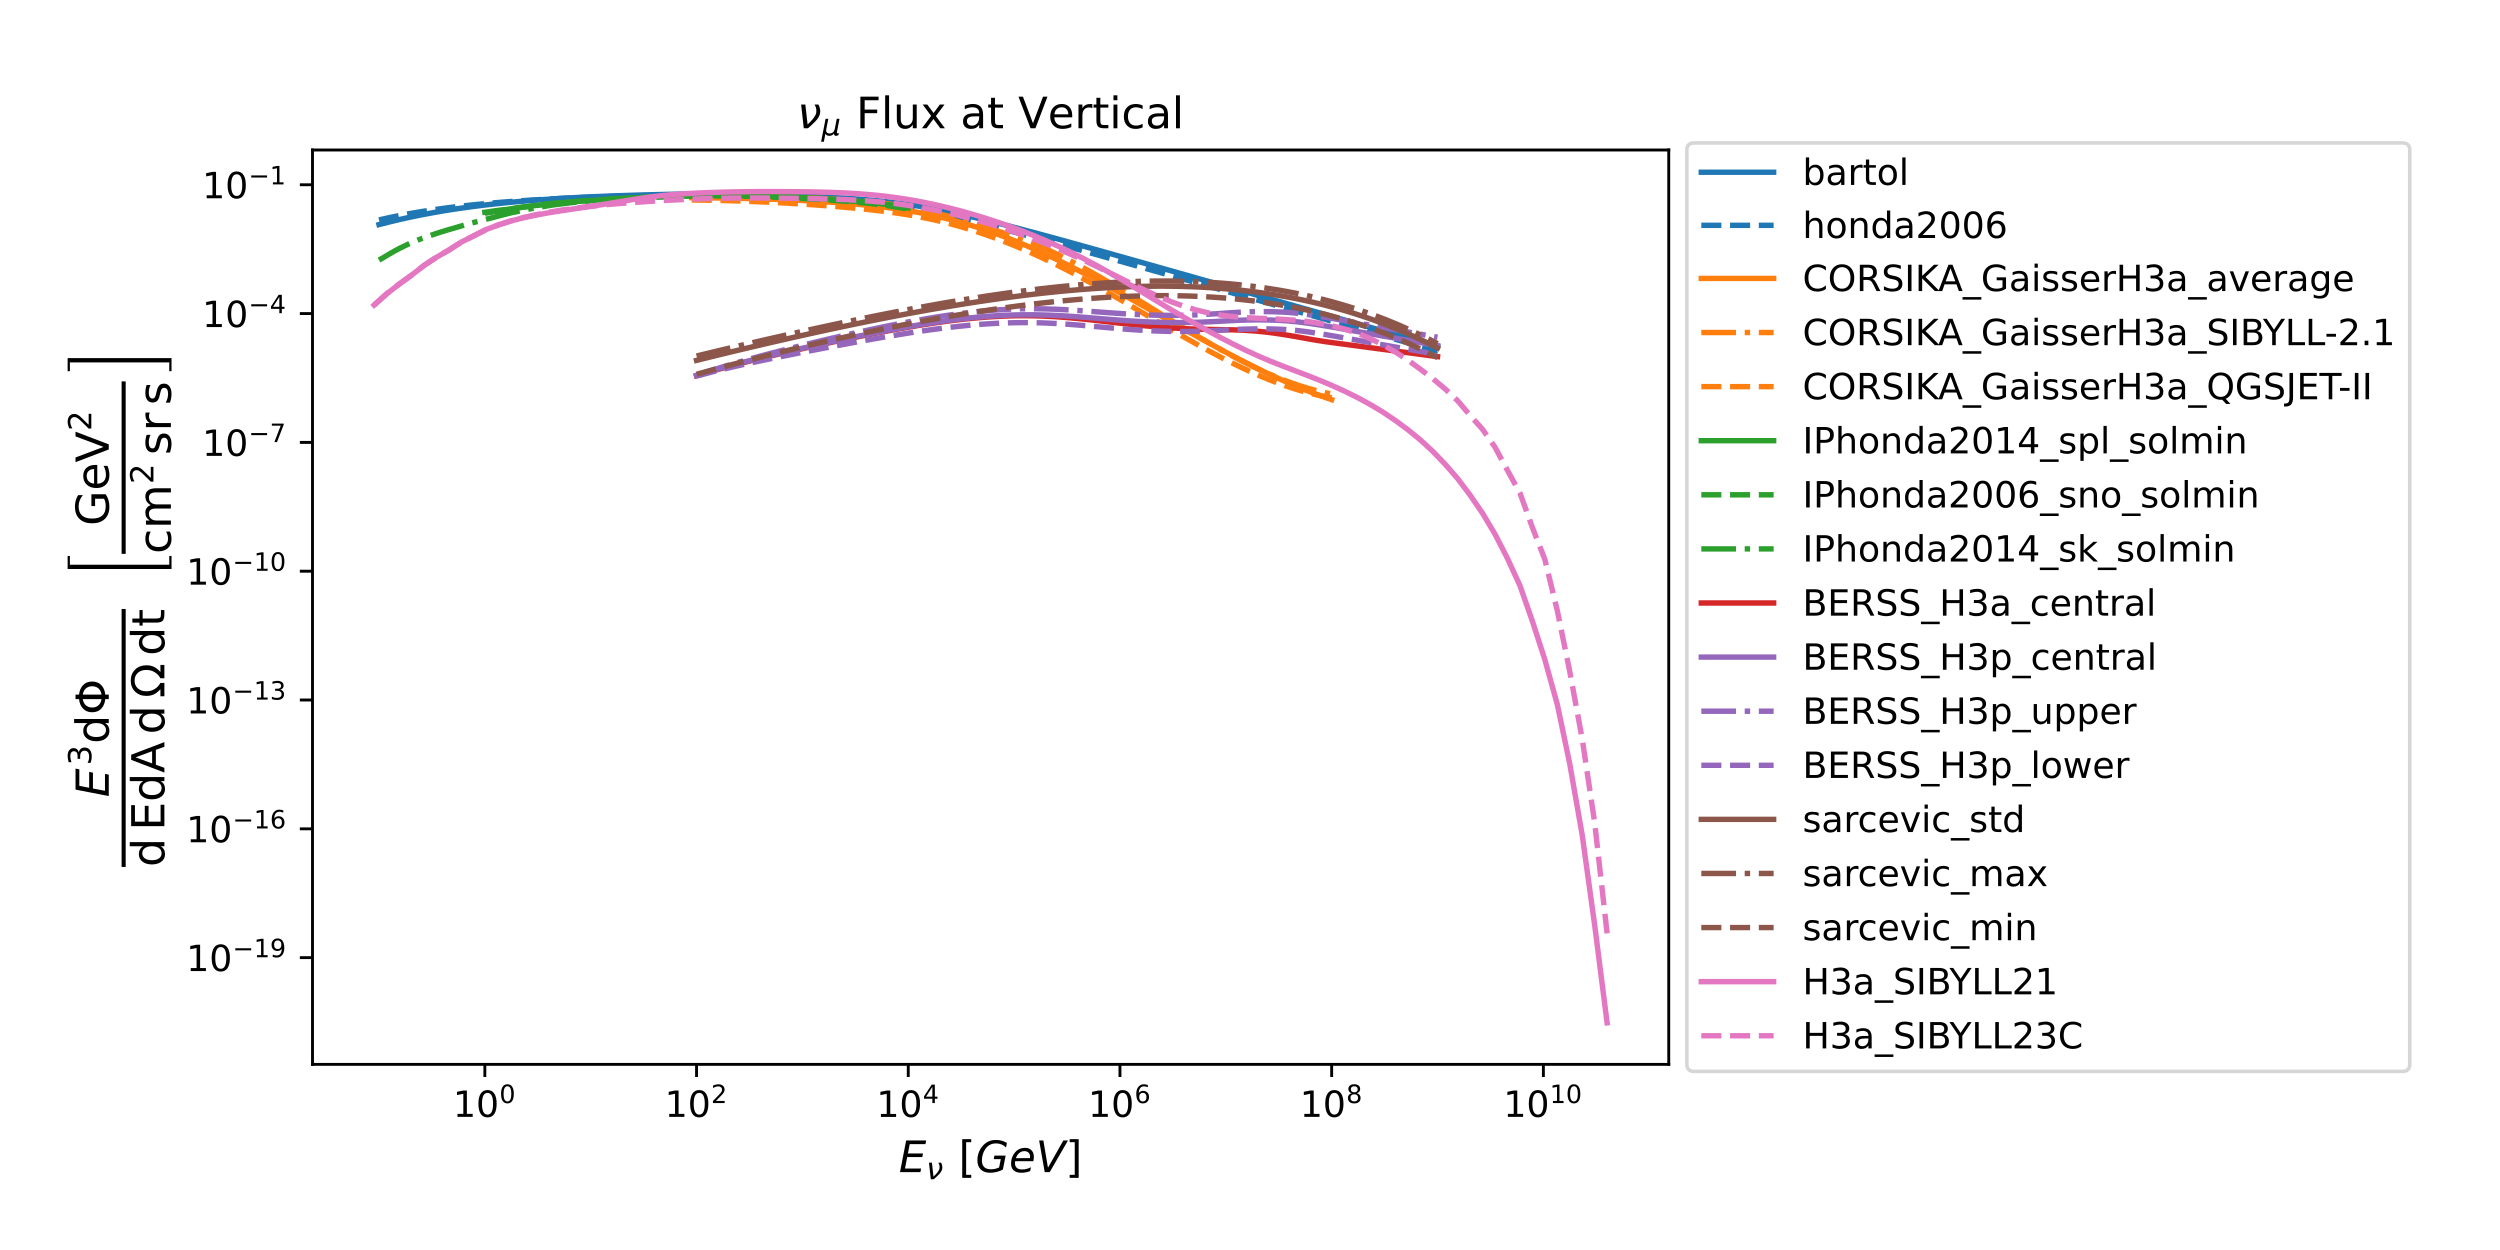 <?xml version="1.0" encoding="utf-8" standalone="no"?>
<!DOCTYPE svg PUBLIC "-//W3C//DTD SVG 1.1//EN"
  "http://www.w3.org/Graphics/SVG/1.1/DTD/svg11.dtd">
<!-- Created with matplotlib (https://matplotlib.org/) -->
<svg height="345.6pt" version="1.1" viewBox="0 0 691.2 345.6" width="691.2pt" xmlns="http://www.w3.org/2000/svg" xmlns:xlink="http://www.w3.org/1999/xlink">
 <defs>
  <style type="text/css">*{stroke-linecap:butt;stroke-linejoin:round;}</style>
 </defs>
 <g id="figure_1">
  <g id="patch_1">
   <path d="M 0 345.6 
L 691.2 345.6 
L 691.2 0 
L 0 0 
z
" style="fill:#ffffff;"/>
  </g>
  <g id="axes_1">
   <g id="patch_2">
    <path d="M 86.4 294.278 
L 461.376 294.278 
L 461.376 41.472 
L 86.4 41.472 
z
" style="fill:#ffffff;"/>
   </g>
   <g id="matplotlib.axis_1">
    <g id="xtick_1">
     <g id="line2d_1">
      <defs>
       <path d="M 0 0 
L 0 3.5 
" id="m73de433f30" style="stroke:#000000;stroke-width:0.8;"/>
      </defs>
      <g>
       <use style="stroke:#000000;stroke-width:0.8;" x="134.05" xlink:href="#m73de433f30" y="294.278"/>
      </g>
     </g>
     <g id="text_1">
      <!-- $\mathdefault{10^{0}}$ -->
      <g transform="translate(125.25 308.877)scale(0.1 -0.1)">
       <defs>
        <path d="M 12.406 8.297 
L 28.516 8.297 
L 28.516 63.922 
L 10.984 60.406 
L 10.984 69.391 
L 28.422 72.906 
L 38.281 72.906 
L 38.281 8.297 
L 54.391 8.297 
L 54.391 0 
L 12.406 0 
z
" id="DejaVuSans-49"/>
        <path d="M 31.781 66.406 
Q 24.172 66.406 20.328 58.906 
Q 16.5 51.422 16.5 36.375 
Q 16.5 21.391 20.328 13.891 
Q 24.172 6.391 31.781 6.391 
Q 39.453 6.391 43.281 13.891 
Q 47.125 21.391 47.125 36.375 
Q 47.125 51.422 43.281 58.906 
Q 39.453 66.406 31.781 66.406 
z
M 31.781 74.219 
Q 44.047 74.219 50.516 64.516 
Q 56.984 54.828 56.984 36.375 
Q 56.984 17.969 50.516 8.266 
Q 44.047 -1.422 31.781 -1.422 
Q 19.531 -1.422 13.062 8.266 
Q 6.594 17.969 6.594 36.375 
Q 6.594 54.828 13.062 64.516 
Q 19.531 74.219 31.781 74.219 
z
" id="DejaVuSans-48"/>
       </defs>
       <use transform="translate(0 0.766)" xlink:href="#DejaVuSans-49"/>
       <use transform="translate(63.623 0.766)" xlink:href="#DejaVuSans-48"/>
       <use transform="translate(128.203 39.047)scale(0.7)" xlink:href="#DejaVuSans-48"/>
      </g>
     </g>
    </g>
    <g id="xtick_2">
     <g id="line2d_2">
      <g>
       <use style="stroke:#000000;stroke-width:0.8;" x="192.582" xlink:href="#m73de433f30" y="294.278"/>
      </g>
     </g>
     <g id="text_2">
      <!-- $\mathdefault{10^{2}}$ -->
      <g transform="translate(183.782 308.877)scale(0.1 -0.1)">
       <defs>
        <path d="M 19.188 8.297 
L 53.609 8.297 
L 53.609 0 
L 7.328 0 
L 7.328 8.297 
Q 12.938 14.109 22.625 23.891 
Q 32.328 33.688 34.812 36.531 
Q 39.547 41.844 41.422 45.531 
Q 43.312 49.219 43.312 52.781 
Q 43.312 58.594 39.234 62.25 
Q 35.156 65.922 28.609 65.922 
Q 23.969 65.922 18.812 64.312 
Q 13.672 62.703 7.812 59.422 
L 7.812 69.391 
Q 13.766 71.781 18.938 73 
Q 24.125 74.219 28.422 74.219 
Q 39.75 74.219 46.484 68.547 
Q 53.219 62.891 53.219 53.422 
Q 53.219 48.922 51.531 44.891 
Q 49.859 40.875 45.406 35.406 
Q 44.188 33.984 37.641 27.219 
Q 31.109 20.453 19.188 8.297 
z
" id="DejaVuSans-50"/>
       </defs>
       <use transform="translate(0 0.766)" xlink:href="#DejaVuSans-49"/>
       <use transform="translate(63.623 0.766)" xlink:href="#DejaVuSans-48"/>
       <use transform="translate(128.203 39.047)scale(0.7)" xlink:href="#DejaVuSans-50"/>
      </g>
     </g>
    </g>
    <g id="xtick_3">
     <g id="line2d_3">
      <g>
       <use style="stroke:#000000;stroke-width:0.8;" x="251.114" xlink:href="#m73de433f30" y="294.278"/>
      </g>
     </g>
     <g id="text_3">
      <!-- $\mathdefault{10^{4}}$ -->
      <g transform="translate(242.314 308.877)scale(0.1 -0.1)">
       <defs>
        <path d="M 37.797 64.312 
L 12.891 25.391 
L 37.797 25.391 
z
M 35.203 72.906 
L 47.609 72.906 
L 47.609 25.391 
L 58.016 25.391 
L 58.016 17.188 
L 47.609 17.188 
L 47.609 0 
L 37.797 0 
L 37.797 17.188 
L 4.891 17.188 
L 4.891 26.703 
z
" id="DejaVuSans-52"/>
       </defs>
       <use transform="translate(0 0.684)" xlink:href="#DejaVuSans-49"/>
       <use transform="translate(63.623 0.684)" xlink:href="#DejaVuSans-48"/>
       <use transform="translate(128.203 38.966)scale(0.7)" xlink:href="#DejaVuSans-52"/>
      </g>
     </g>
    </g>
    <g id="xtick_4">
     <g id="line2d_4">
      <g>
       <use style="stroke:#000000;stroke-width:0.8;" x="309.647" xlink:href="#m73de433f30" y="294.278"/>
      </g>
     </g>
     <g id="text_4">
      <!-- $\mathdefault{10^{6}}$ -->
      <g transform="translate(300.847 308.877)scale(0.1 -0.1)">
       <defs>
        <path d="M 33.016 40.375 
Q 26.375 40.375 22.484 35.828 
Q 18.609 31.297 18.609 23.391 
Q 18.609 15.531 22.484 10.953 
Q 26.375 6.391 33.016 6.391 
Q 39.656 6.391 43.531 10.953 
Q 47.406 15.531 47.406 23.391 
Q 47.406 31.297 43.531 35.828 
Q 39.656 40.375 33.016 40.375 
z
M 52.594 71.297 
L 52.594 62.312 
Q 48.875 64.062 45.094 64.984 
Q 41.312 65.922 37.594 65.922 
Q 27.828 65.922 22.672 59.328 
Q 17.531 52.734 16.797 39.406 
Q 19.672 43.656 24.016 45.922 
Q 28.375 48.188 33.594 48.188 
Q 44.578 48.188 50.953 41.516 
Q 57.328 34.859 57.328 23.391 
Q 57.328 12.156 50.688 5.359 
Q 44.047 -1.422 33.016 -1.422 
Q 20.359 -1.422 13.672 8.266 
Q 6.984 17.969 6.984 36.375 
Q 6.984 53.656 15.188 63.938 
Q 23.391 74.219 37.203 74.219 
Q 40.922 74.219 44.703 73.484 
Q 48.484 72.75 52.594 71.297 
z
" id="DejaVuSans-54"/>
       </defs>
       <use transform="translate(0 0.766)" xlink:href="#DejaVuSans-49"/>
       <use transform="translate(63.623 0.766)" xlink:href="#DejaVuSans-48"/>
       <use transform="translate(128.203 39.047)scale(0.7)" xlink:href="#DejaVuSans-54"/>
      </g>
     </g>
    </g>
    <g id="xtick_5">
     <g id="line2d_5">
      <g>
       <use style="stroke:#000000;stroke-width:0.8;" x="368.179" xlink:href="#m73de433f30" y="294.278"/>
      </g>
     </g>
     <g id="text_5">
      <!-- $\mathdefault{10^{8}}$ -->
      <g transform="translate(359.379 308.877)scale(0.1 -0.1)">
       <defs>
        <path d="M 31.781 34.625 
Q 24.75 34.625 20.719 30.859 
Q 16.703 27.094 16.703 20.516 
Q 16.703 13.922 20.719 10.156 
Q 24.75 6.391 31.781 6.391 
Q 38.812 6.391 42.859 10.172 
Q 46.922 13.969 46.922 20.516 
Q 46.922 27.094 42.891 30.859 
Q 38.875 34.625 31.781 34.625 
z
M 21.922 38.812 
Q 15.578 40.375 12.031 44.719 
Q 8.5 49.078 8.5 55.328 
Q 8.5 64.062 14.719 69.141 
Q 20.953 74.219 31.781 74.219 
Q 42.672 74.219 48.875 69.141 
Q 55.078 64.062 55.078 55.328 
Q 55.078 49.078 51.531 44.719 
Q 48 40.375 41.703 38.812 
Q 48.828 37.156 52.797 32.312 
Q 56.781 27.484 56.781 20.516 
Q 56.781 9.906 50.312 4.234 
Q 43.844 -1.422 31.781 -1.422 
Q 19.734 -1.422 13.25 4.234 
Q 6.781 9.906 6.781 20.516 
Q 6.781 27.484 10.781 32.312 
Q 14.797 37.156 21.922 38.812 
z
M 18.312 54.391 
Q 18.312 48.734 21.844 45.562 
Q 25.391 42.391 31.781 42.391 
Q 38.141 42.391 41.719 45.562 
Q 45.312 48.734 45.312 54.391 
Q 45.312 60.062 41.719 63.234 
Q 38.141 66.406 31.781 66.406 
Q 25.391 66.406 21.844 63.234 
Q 18.312 60.062 18.312 54.391 
z
" id="DejaVuSans-56"/>
       </defs>
       <use transform="translate(0 0.766)" xlink:href="#DejaVuSans-49"/>
       <use transform="translate(63.623 0.766)" xlink:href="#DejaVuSans-48"/>
       <use transform="translate(128.203 39.047)scale(0.7)" xlink:href="#DejaVuSans-56"/>
      </g>
     </g>
    </g>
    <g id="xtick_6">
     <g id="line2d_6">
      <g>
       <use style="stroke:#000000;stroke-width:0.8;" x="426.712" xlink:href="#m73de433f30" y="294.278"/>
      </g>
     </g>
     <g id="text_6">
      <!-- $\mathdefault{10^{10}}$ -->
      <g transform="translate(415.662 308.877)scale(0.1 -0.1)">
       <use transform="translate(0 0.766)" xlink:href="#DejaVuSans-49"/>
       <use transform="translate(63.623 0.766)" xlink:href="#DejaVuSans-48"/>
       <use transform="translate(128.203 39.047)scale(0.7)" xlink:href="#DejaVuSans-49"/>
       <use transform="translate(172.739 39.047)scale(0.7)" xlink:href="#DejaVuSans-48"/>
      </g>
     </g>
    </g>
    <g id="text_7">
     <!-- $E_\nu\ [GeV]$ -->
     <g transform="translate(248.508 324.075)scale(0.12 -0.12)">
      <defs>
       <path d="M 16.891 72.906 
L 62.984 72.906 
L 61.375 64.594 
L 25.094 64.594 
L 20.906 43.016 
L 55.719 43.016 
L 54.109 34.719 
L 19.281 34.719 
L 14.203 8.297 
L 51.312 8.297 
L 49.703 0 
L 2.688 0 
z
" id="DejaVuSans-Oblique-69"/>
       <path d="M 14.984 0 
L 8.938 54.688 
L 18.609 54.688 
L 23.781 8.797 
Q 30.812 14.844 37.359 23.25 
Q 42.281 29.547 43.562 35.016 
Q 44.141 37.594 43.891 42.484 
Q 43.656 48.297 39.75 54.688 
L 48.828 54.688 
L 48.828 54.688 
Q 51.375 50.344 52.391 44.281 
Q 53.375 38.719 52.641 34.906 
Q 50.781 25.344 42.484 16.797 
Q 31.641 5.672 24.562 0 
z
" id="DejaVuSans-Oblique-957"/>
       <path d="M 8.594 75.984 
L 29.297 75.984 
L 29.297 69 
L 17.578 69 
L 17.578 -6.203 
L 29.297 -6.203 
L 29.297 -13.188 
L 8.594 -13.188 
z
" id="DejaVuSans-91"/>
       <path d="M 54.594 10.891 
L 58.406 29.984 
L 42.188 29.984 
L 43.703 38.094 
L 69.578 38.094 
L 63.281 6 
Q 56.781 2.438 49.109 0.5 
Q 41.453 -1.422 33.688 -1.422 
Q 19.969 -1.422 12.234 6.188 
Q 4.5 13.812 4.5 27.391 
Q 4.5 38.672 9.203 48.844 
Q 13.922 59.031 22.219 65.828 
Q 27.438 70.062 33.641 72.141 
Q 39.844 74.219 47.406 74.219 
Q 54.25 74.219 60.516 72.484 
Q 66.797 70.75 72.516 67.281 
L 70.516 56.781 
Q 66.109 61.375 60.203 63.797 
Q 54.297 66.219 47.609 66.219 
Q 39.844 66.219 33.938 63.25 
Q 28.031 60.297 23.391 54.109 
Q 19.438 48.828 17.156 41.672 
Q 14.891 34.516 14.891 27.094 
Q 14.891 16.891 20.109 11.734 
Q 25.344 6.594 35.688 6.594 
Q 40.875 6.594 45.703 7.688 
Q 50.531 8.797 54.594 10.891 
z
" id="DejaVuSans-Oblique-71"/>
       <path d="M 48.094 32.234 
Q 48.25 33.016 48.312 33.844 
Q 48.391 34.672 48.391 35.5 
Q 48.391 41.453 44.891 44.922 
Q 41.406 48.391 35.406 48.391 
Q 28.719 48.391 23.578 44.156 
Q 18.453 39.938 15.828 32.172 
z
M 55.906 25.203 
L 14.109 25.203 
Q 13.812 23.344 13.719 22.266 
Q 13.625 21.188 13.625 20.406 
Q 13.625 13.625 17.797 9.906 
Q 21.969 6.203 29.594 6.203 
Q 35.453 6.203 40.672 7.516 
Q 45.906 8.844 50.391 11.375 
L 48.688 2.484 
Q 43.844 0.531 38.688 -0.438 
Q 33.547 -1.422 28.219 -1.422 
Q 16.844 -1.422 10.719 4.016 
Q 4.594 9.469 4.594 19.484 
Q 4.594 28.031 7.641 35.375 
Q 10.688 42.719 16.609 48.484 
Q 20.406 52.094 25.656 54.047 
Q 30.906 56 36.812 56 
Q 46.094 56 51.578 50.438 
Q 57.078 44.875 57.078 35.5 
Q 57.078 33.25 56.781 30.688 
Q 56.5 28.125 55.906 25.203 
z
" id="DejaVuSans-Oblique-101"/>
       <path d="M 20.609 0 
L 7.812 72.906 
L 17.484 72.906 
L 28.078 10.203 
L 63.484 72.906 
L 74.219 72.906 
L 32.078 0 
z
" id="DejaVuSans-Oblique-86"/>
       <path d="M 30.422 75.984 
L 30.422 -13.188 
L 9.719 -13.188 
L 9.719 -6.203 
L 21.391 -6.203 
L 21.391 69 
L 9.719 69 
L 9.719 75.984 
z
" id="DejaVuSans-93"/>
      </defs>
      <use transform="translate(0 0.016)" xlink:href="#DejaVuSans-Oblique-69"/>
      <use transform="translate(63.184 -16.391)scale(0.7)" xlink:href="#DejaVuSans-Oblique-957"/>
      <use transform="translate(137.49 0.016)" xlink:href="#DejaVuSans-91"/>
      <use transform="translate(176.504 0.016)" xlink:href="#DejaVuSans-Oblique-71"/>
      <use transform="translate(253.994 0.016)" xlink:href="#DejaVuSans-Oblique-101"/>
      <use transform="translate(315.517 0.016)" xlink:href="#DejaVuSans-Oblique-86"/>
      <use transform="translate(383.925 0.016)" xlink:href="#DejaVuSans-93"/>
     </g>
    </g>
   </g>
   <g id="matplotlib.axis_2">
    <g id="ytick_1">
     <g id="line2d_7">
      <defs>
       <path d="M 0 0 
L -3.5 0 
" id="ma9a9836991" style="stroke:#000000;stroke-width:0.8;"/>
      </defs>
      <g>
       <use style="stroke:#000000;stroke-width:0.8;" x="86.4" xlink:href="#ma9a9836991" y="264.764"/>
      </g>
     </g>
     <g id="text_8">
      <!-- $\mathdefault{10^{-19}}$ -->
      <g transform="translate(51.5 268.563)scale(0.1 -0.1)">
       <defs>
        <path d="M 10.594 35.5 
L 73.188 35.5 
L 73.188 27.203 
L 10.594 27.203 
z
" id="DejaVuSans-8722"/>
        <path d="M 10.984 1.516 
L 10.984 10.5 
Q 14.703 8.734 18.5 7.812 
Q 22.312 6.891 25.984 6.891 
Q 35.75 6.891 40.891 13.453 
Q 46.047 20.016 46.781 33.406 
Q 43.953 29.203 39.594 26.953 
Q 35.25 24.703 29.984 24.703 
Q 19.047 24.703 12.672 31.312 
Q 6.297 37.938 6.297 49.422 
Q 6.297 60.641 12.938 67.422 
Q 19.578 74.219 30.609 74.219 
Q 43.266 74.219 49.922 64.516 
Q 56.594 54.828 56.594 36.375 
Q 56.594 19.141 48.406 8.859 
Q 40.234 -1.422 26.422 -1.422 
Q 22.703 -1.422 18.891 -0.688 
Q 15.094 0.047 10.984 1.516 
z
M 30.609 32.422 
Q 37.25 32.422 41.125 36.953 
Q 45.016 41.5 45.016 49.422 
Q 45.016 57.281 41.125 61.844 
Q 37.25 66.406 30.609 66.406 
Q 23.969 66.406 20.094 61.844 
Q 16.219 57.281 16.219 49.422 
Q 16.219 41.5 20.094 36.953 
Q 23.969 32.422 30.609 32.422 
z
" id="DejaVuSans-57"/>
       </defs>
       <use transform="translate(0 0.766)" xlink:href="#DejaVuSans-49"/>
       <use transform="translate(63.623 0.766)" xlink:href="#DejaVuSans-48"/>
       <use transform="translate(128.203 39.047)scale(0.7)" xlink:href="#DejaVuSans-8722"/>
       <use transform="translate(186.855 39.047)scale(0.7)" xlink:href="#DejaVuSans-49"/>
       <use transform="translate(231.392 39.047)scale(0.7)" xlink:href="#DejaVuSans-57"/>
      </g>
     </g>
    </g>
    <g id="ytick_2">
     <g id="line2d_8">
      <g>
       <use style="stroke:#000000;stroke-width:0.8;" x="86.4" xlink:href="#ma9a9836991" y="229.151"/>
      </g>
     </g>
     <g id="text_9">
      <!-- $\mathdefault{10^{-16}}$ -->
      <g transform="translate(51.5 232.95)scale(0.1 -0.1)">
       <use transform="translate(0 0.766)" xlink:href="#DejaVuSans-49"/>
       <use transform="translate(63.623 0.766)" xlink:href="#DejaVuSans-48"/>
       <use transform="translate(128.203 39.047)scale(0.7)" xlink:href="#DejaVuSans-8722"/>
       <use transform="translate(186.855 39.047)scale(0.7)" xlink:href="#DejaVuSans-49"/>
       <use transform="translate(231.392 39.047)scale(0.7)" xlink:href="#DejaVuSans-54"/>
      </g>
     </g>
    </g>
    <g id="ytick_3">
     <g id="line2d_9">
      <g>
       <use style="stroke:#000000;stroke-width:0.8;" x="86.4" xlink:href="#ma9a9836991" y="193.538"/>
      </g>
     </g>
     <g id="text_10">
      <!-- $\mathdefault{10^{-13}}$ -->
      <g transform="translate(51.5 197.337)scale(0.1 -0.1)">
       <defs>
        <path d="M 40.578 39.312 
Q 47.656 37.797 51.625 33 
Q 55.609 28.219 55.609 21.188 
Q 55.609 10.406 48.188 4.484 
Q 40.766 -1.422 27.094 -1.422 
Q 22.516 -1.422 17.656 -0.516 
Q 12.797 0.391 7.625 2.203 
L 7.625 11.719 
Q 11.719 9.328 16.594 8.109 
Q 21.484 6.891 26.812 6.891 
Q 36.078 6.891 40.938 10.547 
Q 45.797 14.203 45.797 21.188 
Q 45.797 27.641 41.281 31.266 
Q 36.766 34.906 28.719 34.906 
L 20.219 34.906 
L 20.219 43.016 
L 29.109 43.016 
Q 36.375 43.016 40.234 45.922 
Q 44.094 48.828 44.094 54.297 
Q 44.094 59.906 40.109 62.906 
Q 36.141 65.922 28.719 65.922 
Q 24.656 65.922 20.016 65.031 
Q 15.375 64.156 9.812 62.312 
L 9.812 71.094 
Q 15.438 72.656 20.344 73.438 
Q 25.25 74.219 29.594 74.219 
Q 40.828 74.219 47.359 69.109 
Q 53.906 64.016 53.906 55.328 
Q 53.906 49.266 50.438 45.094 
Q 46.969 40.922 40.578 39.312 
z
" id="DejaVuSans-51"/>
       </defs>
       <use transform="translate(0 0.766)" xlink:href="#DejaVuSans-49"/>
       <use transform="translate(63.623 0.766)" xlink:href="#DejaVuSans-48"/>
       <use transform="translate(128.203 39.047)scale(0.7)" xlink:href="#DejaVuSans-8722"/>
       <use transform="translate(186.855 39.047)scale(0.7)" xlink:href="#DejaVuSans-49"/>
       <use transform="translate(231.392 39.047)scale(0.7)" xlink:href="#DejaVuSans-51"/>
      </g>
     </g>
    </g>
    <g id="ytick_4">
     <g id="line2d_10">
      <g>
       <use style="stroke:#000000;stroke-width:0.8;" x="86.4" xlink:href="#ma9a9836991" y="157.925"/>
      </g>
     </g>
     <g id="text_11">
      <!-- $\mathdefault{10^{-10}}$ -->
      <g transform="translate(51.5 161.725)scale(0.1 -0.1)">
       <use transform="translate(0 0.766)" xlink:href="#DejaVuSans-49"/>
       <use transform="translate(63.623 0.766)" xlink:href="#DejaVuSans-48"/>
       <use transform="translate(128.203 39.047)scale(0.7)" xlink:href="#DejaVuSans-8722"/>
       <use transform="translate(186.855 39.047)scale(0.7)" xlink:href="#DejaVuSans-49"/>
       <use transform="translate(231.392 39.047)scale(0.7)" xlink:href="#DejaVuSans-48"/>
      </g>
     </g>
    </g>
    <g id="ytick_5">
     <g id="line2d_11">
      <g>
       <use style="stroke:#000000;stroke-width:0.8;" x="86.4" xlink:href="#ma9a9836991" y="122.313"/>
      </g>
     </g>
     <g id="text_12">
      <!-- $\mathdefault{10^{-7}}$ -->
      <g transform="translate(55.9 126.112)scale(0.1 -0.1)">
       <defs>
        <path d="M 8.203 72.906 
L 55.078 72.906 
L 55.078 68.703 
L 28.609 0 
L 18.312 0 
L 43.219 64.594 
L 8.203 64.594 
z
" id="DejaVuSans-55"/>
       </defs>
       <use transform="translate(0 0.684)" xlink:href="#DejaVuSans-49"/>
       <use transform="translate(63.623 0.684)" xlink:href="#DejaVuSans-48"/>
       <use transform="translate(128.203 38.966)scale(0.7)" xlink:href="#DejaVuSans-8722"/>
       <use transform="translate(186.855 38.966)scale(0.7)" xlink:href="#DejaVuSans-55"/>
      </g>
     </g>
    </g>
    <g id="ytick_6">
     <g id="line2d_12">
      <g>
       <use style="stroke:#000000;stroke-width:0.8;" x="86.4" xlink:href="#ma9a9836991" y="86.7"/>
      </g>
     </g>
     <g id="text_13">
      <!-- $\mathdefault{10^{-4}}$ -->
      <g transform="translate(55.9 90.499)scale(0.1 -0.1)">
       <use transform="translate(0 0.684)" xlink:href="#DejaVuSans-49"/>
       <use transform="translate(63.623 0.684)" xlink:href="#DejaVuSans-48"/>
       <use transform="translate(128.203 38.966)scale(0.7)" xlink:href="#DejaVuSans-8722"/>
       <use transform="translate(186.855 38.966)scale(0.7)" xlink:href="#DejaVuSans-52"/>
      </g>
     </g>
    </g>
    <g id="ytick_7">
     <g id="line2d_13">
      <g>
       <use style="stroke:#000000;stroke-width:0.8;" x="86.4" xlink:href="#ma9a9836991" y="51.087"/>
      </g>
     </g>
     <g id="text_14">
      <!-- $\mathdefault{10^{-1}}$ -->
      <g transform="translate(55.9 54.886)scale(0.1 -0.1)">
       <use transform="translate(0 0.684)" xlink:href="#DejaVuSans-49"/>
       <use transform="translate(63.623 0.684)" xlink:href="#DejaVuSans-48"/>
       <use transform="translate(128.203 38.966)scale(0.7)" xlink:href="#DejaVuSans-8722"/>
       <use transform="translate(186.855 38.966)scale(0.7)" xlink:href="#DejaVuSans-49"/>
      </g>
     </g>
    </g>
    <g id="text_15">
     <!-- $\frac{E^{3}\rm{d}\Phi}{\rm{d}\,E\rm{d}A\,\rm{d}\,\Omega\,\rm{d}t}\ \left[\frac{\rm{GeV}^{2}}{\rm{cm}^{2}\,\rm{sr}\,\rm{s}}\right]$ -->
     <g transform="translate(38.14 239.695)rotate(-90)scale(0.18 -0.18)">
      <defs>
       <path d="M 45.406 46.391 
L 45.406 75.984 
L 54.391 75.984 
L 54.391 0 
L 45.406 0 
L 45.406 8.203 
Q 42.578 3.328 38.25 0.953 
Q 33.938 -1.422 27.875 -1.422 
Q 17.969 -1.422 11.734 6.484 
Q 5.516 14.406 5.516 27.297 
Q 5.516 40.188 11.734 48.094 
Q 17.969 56 27.875 56 
Q 33.938 56 38.25 53.625 
Q 42.578 51.266 45.406 46.391 
z
M 14.797 27.297 
Q 14.797 17.391 18.875 11.75 
Q 22.953 6.109 30.078 6.109 
Q 37.203 6.109 41.297 11.75 
Q 45.406 17.391 45.406 27.297 
Q 45.406 37.203 41.297 42.844 
Q 37.203 48.484 30.078 48.484 
Q 22.953 48.484 18.875 42.844 
Q 14.797 37.203 14.797 27.297 
z
" id="DejaVuSans-100"/>
       <path d="M 34.469 56.938 
Q 27.156 55.906 22.359 51.656 
Q 16.016 46.047 16.016 36.375 
Q 16.016 26.766 22.359 21.141 
Q 27.156 16.891 34.469 15.875 
z
M 44.344 15.875 
Q 51.656 16.891 56.453 21.141 
Q 62.703 26.766 62.703 36.375 
Q 62.703 46.047 56.453 51.656 
Q 51.656 55.906 44.344 56.938 
z
M 34.469 7.719 
Q 22.562 8.797 14.844 15.328 
Q 5.609 23.141 5.609 36.375 
Q 5.609 49.609 14.844 57.469 
Q 22.516 64.062 34.469 65.141 
L 34.469 72.906 
L 44.344 72.906 
L 44.344 65.141 
Q 56.25 64.016 63.922 57.469 
Q 73.094 49.609 73.094 36.375 
Q 73.094 23.188 63.922 15.328 
Q 56.25 8.797 44.344 7.672 
L 44.344 0 
L 34.469 0 
z
" id="DejaVuSans-934"/>
       <path d="M 9.812 72.906 
L 55.906 72.906 
L 55.906 64.594 
L 19.672 64.594 
L 19.672 43.016 
L 54.391 43.016 
L 54.391 34.719 
L 19.672 34.719 
L 19.672 8.297 
L 56.781 8.297 
L 56.781 0 
L 9.812 0 
z
" id="DejaVuSans-69"/>
       <path d="M 34.188 63.188 
L 20.797 26.906 
L 47.609 26.906 
z
M 28.609 72.906 
L 39.797 72.906 
L 67.578 0 
L 57.328 0 
L 50.688 18.703 
L 17.828 18.703 
L 11.188 0 
L 0.781 0 
z
" id="DejaVuSans-65"/>
       <path d="M 72.609 8.688 
L 72.609 0 
L 43.312 0 
L 43.312 8.688 
Q 51.953 13.422 56.781 21.531 
Q 61.625 29.641 61.625 39.5 
Q 61.625 51.219 55.172 58.297 
Q 48.734 65.375 38.188 65.375 
Q 27.641 65.375 21.172 58.266 
Q 14.703 51.172 14.703 39.5 
Q 14.703 29.641 19.531 21.531 
Q 24.422 13.422 33.109 8.688 
L 33.109 0 
L 3.812 0 
L 3.812 8.688 
L 19.391 8.688 
Q 11.672 15.484 8.109 22.75 
Q 4.594 30.031 4.594 39.016 
Q 4.594 54.547 13.969 64.156 
Q 23.297 73.781 38.188 73.781 
Q 52.984 73.781 62.406 64.156 
Q 71.781 54.594 71.781 39.5 
Q 71.781 30.031 68.312 22.797 
Q 64.844 15.578 56.984 8.688 
z
" id="DejaVuSans-937"/>
       <path d="M 18.312 70.219 
L 18.312 54.688 
L 36.812 54.688 
L 36.812 47.703 
L 18.312 47.703 
L 18.312 18.016 
Q 18.312 11.328 20.141 9.422 
Q 21.969 7.516 27.594 7.516 
L 36.812 7.516 
L 36.812 0 
L 27.594 0 
Q 17.188 0 13.234 3.875 
Q 9.281 7.766 9.281 18.016 
L 9.281 47.703 
L 2.688 47.703 
L 2.688 54.688 
L 9.281 54.688 
L 9.281 70.219 
z
" id="DejaVuSans-116"/>
       <path d="M 42.203 -27.906 
L 19 -27.906 
L 19 156.594 
L 42.203 156.594 
L 42.203 152.594 
L 26.594 152.594 
L 26.594 -23.906 
L 42.203 -23.906 
z
" id="STIXSizeTwoSym-Regular-91"/>
       <path d="M 59.516 10.406 
L 59.516 29.984 
L 43.406 29.984 
L 43.406 38.094 
L 69.281 38.094 
L 69.281 6.781 
Q 63.578 2.734 56.688 0.656 
Q 49.812 -1.422 42 -1.422 
Q 24.906 -1.422 15.25 8.562 
Q 5.609 18.562 5.609 36.375 
Q 5.609 54.25 15.25 64.234 
Q 24.906 74.219 42 74.219 
Q 49.125 74.219 55.547 72.453 
Q 61.969 70.703 67.391 67.281 
L 67.391 56.781 
Q 61.922 61.422 55.766 63.766 
Q 49.609 66.109 42.828 66.109 
Q 29.438 66.109 22.719 58.641 
Q 16.016 51.172 16.016 36.375 
Q 16.016 21.625 22.719 14.156 
Q 29.438 6.688 42.828 6.688 
Q 48.047 6.688 52.141 7.594 
Q 56.25 8.5 59.516 10.406 
z
" id="DejaVuSans-71"/>
       <path d="M 56.203 29.594 
L 56.203 25.203 
L 14.891 25.203 
Q 15.484 15.922 20.484 11.062 
Q 25.484 6.203 34.422 6.203 
Q 39.594 6.203 44.453 7.469 
Q 49.312 8.734 54.109 11.281 
L 54.109 2.781 
Q 49.266 0.734 44.188 -0.344 
Q 39.109 -1.422 33.891 -1.422 
Q 20.797 -1.422 13.156 6.188 
Q 5.516 13.812 5.516 26.812 
Q 5.516 40.234 12.766 48.109 
Q 20.016 56 32.328 56 
Q 43.359 56 49.781 48.891 
Q 56.203 41.797 56.203 29.594 
z
M 47.219 32.234 
Q 47.125 39.594 43.094 43.984 
Q 39.062 48.391 32.422 48.391 
Q 24.906 48.391 20.391 44.141 
Q 15.875 39.891 15.188 32.172 
z
" id="DejaVuSans-101"/>
       <path d="M 28.609 0 
L 0.781 72.906 
L 11.078 72.906 
L 34.188 11.531 
L 57.328 72.906 
L 67.578 72.906 
L 39.797 0 
z
" id="DejaVuSans-86"/>
       <path d="M 48.781 52.594 
L 48.781 44.188 
Q 44.969 46.297 41.141 47.344 
Q 37.312 48.391 33.406 48.391 
Q 24.656 48.391 19.812 42.844 
Q 14.984 37.312 14.984 27.297 
Q 14.984 17.281 19.812 11.734 
Q 24.656 6.203 33.406 6.203 
Q 37.312 6.203 41.141 7.25 
Q 44.969 8.297 48.781 10.406 
L 48.781 2.094 
Q 45.016 0.344 40.984 -0.531 
Q 36.969 -1.422 32.422 -1.422 
Q 20.062 -1.422 12.781 6.344 
Q 5.516 14.109 5.516 27.297 
Q 5.516 40.672 12.859 48.328 
Q 20.219 56 33.016 56 
Q 37.156 56 41.109 55.141 
Q 45.062 54.297 48.781 52.594 
z
" id="DejaVuSans-99"/>
       <path d="M 52 44.188 
Q 55.375 50.25 60.062 53.125 
Q 64.75 56 71.094 56 
Q 79.641 56 84.281 50.016 
Q 88.922 44.047 88.922 33.016 
L 88.922 0 
L 79.891 0 
L 79.891 32.719 
Q 79.891 40.578 77.094 44.375 
Q 74.312 48.188 68.609 48.188 
Q 61.625 48.188 57.562 43.547 
Q 53.516 38.922 53.516 30.906 
L 53.516 0 
L 44.484 0 
L 44.484 32.719 
Q 44.484 40.625 41.703 44.406 
Q 38.922 48.188 33.109 48.188 
Q 26.219 48.188 22.156 43.531 
Q 18.109 38.875 18.109 30.906 
L 18.109 0 
L 9.078 0 
L 9.078 54.688 
L 18.109 54.688 
L 18.109 46.188 
Q 21.188 51.219 25.484 53.609 
Q 29.781 56 35.688 56 
Q 41.656 56 45.828 52.969 
Q 50 49.953 52 44.188 
z
" id="DejaVuSans-109"/>
       <path d="M 44.281 53.078 
L 44.281 44.578 
Q 40.484 46.531 36.375 47.5 
Q 32.281 48.484 27.875 48.484 
Q 21.188 48.484 17.844 46.438 
Q 14.5 44.391 14.5 40.281 
Q 14.5 37.156 16.891 35.375 
Q 19.281 33.594 26.516 31.984 
L 29.594 31.297 
Q 39.156 29.25 43.188 25.516 
Q 47.219 21.781 47.219 15.094 
Q 47.219 7.469 41.188 3.016 
Q 35.156 -1.422 24.609 -1.422 
Q 20.219 -1.422 15.453 -0.562 
Q 10.688 0.297 5.422 2 
L 5.422 11.281 
Q 10.406 8.688 15.234 7.391 
Q 20.062 6.109 24.812 6.109 
Q 31.156 6.109 34.562 8.281 
Q 37.984 10.453 37.984 14.406 
Q 37.984 18.062 35.516 20.016 
Q 33.062 21.969 24.703 23.781 
L 21.578 24.516 
Q 13.234 26.266 9.516 29.906 
Q 5.812 33.547 5.812 39.891 
Q 5.812 47.609 11.281 51.797 
Q 16.75 56 26.812 56 
Q 31.781 56 36.172 55.266 
Q 40.578 54.547 44.281 53.078 
z
" id="DejaVuSans-115"/>
       <path d="M 41.109 46.297 
Q 39.594 47.172 37.812 47.578 
Q 36.031 48 33.891 48 
Q 26.266 48 22.188 43.047 
Q 18.109 38.094 18.109 28.812 
L 18.109 0 
L 9.078 0 
L 9.078 54.688 
L 18.109 54.688 
L 18.109 46.188 
Q 20.953 51.172 25.484 53.578 
Q 30.031 56 36.531 56 
Q 37.453 56 38.578 55.875 
Q 39.703 55.766 41.062 55.516 
z
" id="DejaVuSans-114"/>
       <path d="M 26.906 -27.906 
L 3.703 -27.906 
L 3.703 -23.906 
L 19.297 -23.906 
L 19.297 152.594 
L 3.703 152.594 
L 3.703 156.594 
L 26.906 156.594 
z
" id="STIXSizeTwoSym-Regular-93"/>
      </defs>
      <use transform="translate(107 44.836)scale(0.7)" xlink:href="#DejaVuSans-Oblique-69"/>
      <use transform="translate(156.14 71.633)scale(0.49)" xlink:href="#DejaVuSans-51"/>
      <use transform="translate(189.23 44.836)scale(0.7)" xlink:href="#DejaVuSans-100"/>
      <use transform="translate(233.663 44.836)scale(0.7)" xlink:href="#DejaVuSans-934"/>
      <use transform="translate(0 -40.598)scale(0.7)" xlink:href="#DejaVuSans-100"/>
      <use transform="translate(55.799 -40.598)scale(0.7)" xlink:href="#DejaVuSans-69"/>
      <use transform="translate(100.027 -40.598)scale(0.7)" xlink:href="#DejaVuSans-100"/>
      <use transform="translate(144.461 -40.598)scale(0.7)" xlink:href="#DejaVuSans-65"/>
      <use transform="translate(203.711 -40.598)scale(0.7)" xlink:href="#DejaVuSans-100"/>
      <use transform="translate(259.51 -40.598)scale(0.7)" xlink:href="#DejaVuSans-937"/>
      <use transform="translate(324.366 -40.598)scale(0.7)" xlink:href="#DejaVuSans-100"/>
      <use transform="translate(368.8 -40.598)scale(0.7)" xlink:href="#DejaVuSans-116"/>
      <use transform="translate(441.216 -27.444)scale(0.865)" xlink:href="#STIXSizeTwoSym-Regular-91"/>
      <use transform="translate(523.913 44.836)scale(0.7)" xlink:href="#DejaVuSans-71"/>
      <use transform="translate(578.156 44.836)scale(0.7)" xlink:href="#DejaVuSans-101"/>
      <use transform="translate(621.222 44.836)scale(0.7)" xlink:href="#DejaVuSans-86"/>
      <use transform="translate(669.778 71.633)scale(0.49)" xlink:href="#DejaVuSans-50"/>
      <use transform="translate(480.913 -50.573)scale(0.7)" xlink:href="#DejaVuSans-99"/>
      <use transform="translate(519.399 -50.573)scale(0.7)" xlink:href="#DejaVuSans-109"/>
      <use transform="translate(588.257 -23.777)scale(0.49)" xlink:href="#DejaVuSans-50"/>
      <use transform="translate(632.712 -50.573)scale(0.7)" xlink:href="#DejaVuSans-115"/>
      <use transform="translate(669.182 -50.573)scale(0.7)" xlink:href="#DejaVuSans-114"/>
      <use transform="translate(709.326 -50.573)scale(0.7)" xlink:href="#DejaVuSans-115"/>
      <use transform="translate(758.296 -27.444)scale(0.865)" xlink:href="#STIXSizeTwoSym-Regular-93"/>
      <path d="M 0 18.841 
L 0 25.091 
L 396.246 25.091 
L 396.246 18.841 
L 0 18.841 
z
"/>
      <path d="M 480.913 18.841 
L 480.913 25.091 
L 745.796 25.091 
L 745.796 18.841 
L 480.913 18.841 
z
"/>
     </g>
    </g>
   </g>
   <g id="line2d_14">
    <path clip-path="url(#p3df7238054)" d="M 104.784 62.099 
L 107.74 61.343 
L 110.696 60.641 
L 113.652 59.99 
L 116.608 59.388 
L 119.564 58.833 
L 122.521 58.32 
L 125.477 57.849 
L 128.433 57.416 
L 131.389 57.018 
L 134.345 56.654 
L 137.302 56.321 
L 140.258 56.017 
L 143.214 55.74 
L 146.17 55.488 
L 149.126 55.259 
L 152.082 55.05 
L 155.039 54.861 
L 157.995 54.69 
L 160.951 54.535 
L 163.907 54.395 
L 166.863 54.268 
L 169.819 54.154 
L 172.776 54.051 
L 175.732 53.958 
L 178.688 53.875 
L 181.644 53.802 
L 184.6 53.736 
L 187.557 53.679 
L 190.513 53.63 
L 193.469 53.589 
L 196.425 53.556 
L 199.381 53.532 
L 202.337 53.516 
L 205.294 53.509 
L 208.25 53.513 
L 211.206 53.528 
L 214.162 53.554 
L 217.118 53.595 
L 220.075 54.122 
L 223.031 54.233 
L 225.987 54.362 
L 228.943 54.509 
L 231.899 54.675 
L 234.855 54.865 
L 237.812 55.082 
L 240.768 55.334 
L 243.724 55.625 
L 246.68 55.96 
L 249.636 56.344 
L 252.593 56.778 
L 255.549 57.262 
L 258.505 57.794 
L 261.461 58.371 
L 264.417 58.99 
L 267.373 59.645 
L 270.33 60.332 
L 273.286 61.046 
L 276.242 61.783 
L 279.198 62.54 
L 282.154 63.312 
L 285.111 64.098 
L 288.067 64.894 
L 291.023 65.699 
L 293.979 66.511 
L 296.935 67.329 
L 299.891 68.151 
L 302.848 68.976 
L 305.804 69.804 
L 308.76 70.635 
L 311.716 71.467 
L 314.672 72.301 
L 317.629 73.136 
L 320.585 73.972 
L 323.541 74.809 
L 326.497 75.646 
L 329.453 76.483 
L 332.409 77.321 
L 335.366 78.16 
L 338.322 78.998 
L 341.278 79.837 
L 344.234 80.676 
L 347.19 81.515 
L 350.147 82.354 
L 353.103 83.193 
L 356.059 84.032 
L 359.015 84.871 
L 361.971 85.71 
L 364.927 86.549 
L 367.884 87.389 
L 370.84 88.228 
L 373.796 89.067 
L 376.752 89.907 
L 379.708 90.746 
L 382.665 91.585 
L 385.621 92.425 
L 388.577 93.264 
L 391.533 94.103 
L 394.489 94.943 
L 397.445 95.782 
" style="fill:none;stroke:#1f77b4;stroke-linecap:square;stroke-width:1.5;"/>
   </g>
   <g id="line2d_15">
    <path clip-path="url(#p3df7238054)" d="M 104.784 60.807 
L 107.74 60.143 
L 110.696 59.538 
L 113.652 58.987 
L 116.608 58.486 
L 119.564 58.029 
L 122.521 57.613 
L 125.477 57.234 
L 128.433 56.889 
L 131.389 56.574 
L 134.345 56.287 
L 137.302 56.025 
L 140.258 55.785 
L 143.214 55.566 
L 146.17 55.366 
L 149.126 55.183 
L 152.082 55.016 
L 155.039 54.863 
L 157.995 54.723 
L 160.951 54.596 
L 163.907 54.481 
L 166.863 54.378 
L 169.819 54.285 
L 172.776 54.203 
L 175.732 54.132 
L 178.688 54.071 
L 181.644 54.021 
L 184.6 53.982 
L 187.557 53.955 
L 190.513 53.939 
L 193.469 53.935 
L 196.425 53.943 
L 199.381 53.965 
L 202.337 54 
L 205.294 54.049 
L 208.25 54.113 
L 211.206 54.192 
L 214.162 54.287 
L 217.118 54.399 
L 220.075 54.945 
L 223.031 55.103 
L 225.987 55.28 
L 228.943 55.476 
L 231.899 55.689 
L 234.855 55.922 
L 237.812 56.181 
L 240.768 56.469 
L 243.724 56.793 
L 246.68 57.157 
L 249.636 57.565 
L 252.593 58.019 
L 255.549 58.52 
L 258.505 59.066 
L 261.461 59.655 
L 264.417 60.282 
L 267.373 60.945 
L 270.33 61.638 
L 273.286 62.357 
L 276.242 63.098 
L 279.198 63.858 
L 282.154 64.633 
L 285.111 65.421 
L 288.067 66.219 
L 291.023 67.025 
L 293.979 67.838 
L 296.935 68.656 
L 299.891 69.479 
L 302.848 70.305 
L 305.804 71.133 
L 308.76 71.964 
L 311.716 72.797 
L 314.672 73.631 
L 317.629 74.466 
L 320.585 75.302 
L 323.541 76.139 
L 326.497 76.976 
L 329.453 77.814 
L 332.409 78.652 
L 335.366 79.49 
L 338.322 80.328 
L 341.278 81.167 
L 344.234 82.006 
L 347.19 82.845 
L 350.147 83.684 
L 353.103 84.523 
L 356.059 85.362 
L 359.015 86.201 
L 361.971 87.041 
L 364.927 87.88 
L 367.884 88.719 
L 370.84 89.558 
L 373.796 90.398 
L 376.752 91.237 
L 379.708 92.076 
L 382.665 92.916 
L 385.621 93.755 
L 388.577 94.594 
L 391.533 95.434 
L 394.489 96.273 
L 397.445 97.112 
" style="fill:none;stroke:#1f77b4;stroke-dasharray:5.55,2.4;stroke-dashoffset:0;stroke-width:1.5;"/>
   </g>
   <g id="line2d_16">
    <path clip-path="url(#p3df7238054)" d="M 191.243 54.665 
L 193.03 54.68 
L 194.817 54.698 
L 196.605 54.717 
L 198.392 54.74 
L 200.179 54.765 
L 201.966 54.794 
L 203.754 54.826 
L 205.541 54.863 
L 207.328 54.903 
L 209.115 54.948 
L 210.903 54.998 
L 212.69 55.054 
L 214.477 55.114 
L 216.264 55.181 
L 218.051 55.253 
L 219.839 55.332 
L 221.626 55.418 
L 223.413 55.51 
L 225.2 55.61 
L 226.988 55.718 
L 228.775 55.834 
L 230.562 55.957 
L 232.349 56.09 
L 234.137 56.231 
L 235.924 56.383 
L 237.711 56.545 
L 239.498 56.721 
L 241.286 56.909 
L 243.073 57.113 
L 244.86 57.334 
L 246.647 57.571 
L 248.434 57.828 
L 250.222 58.104 
L 252.009 58.402 
L 253.796 58.722 
L 255.583 59.065 
L 257.371 59.434 
L 259.158 59.829 
L 260.945 60.25 
L 262.732 60.698 
L 264.52 61.173 
L 266.307 61.673 
L 268.094 62.2 
L 269.881 62.752 
L 271.669 63.331 
L 273.456 63.936 
L 275.243 64.566 
L 277.03 65.222 
L 278.817 65.903 
L 280.605 66.61 
L 282.392 67.342 
L 284.179 68.099 
L 285.966 68.881 
L 287.754 69.686 
L 289.541 70.512 
L 291.328 71.36 
L 293.115 72.227 
L 294.903 73.112 
L 296.69 74.015 
L 298.477 74.934 
L 300.264 75.867 
L 302.052 76.814 
L 303.839 77.774 
L 305.626 78.744 
L 307.413 79.725 
L 309.2 80.715 
L 310.988 81.712 
L 312.775 82.716 
L 314.562 83.724 
L 316.349 84.737 
L 318.137 85.753 
L 319.924 86.771 
L 321.711 87.788 
L 323.498 88.806 
L 325.286 89.821 
L 327.073 90.833 
L 328.86 91.841 
L 330.647 92.843 
L 332.435 93.839 
L 334.222 94.826 
L 336.009 95.805 
L 337.796 96.773 
L 339.583 97.73 
L 341.371 98.674 
L 343.158 99.604 
L 344.945 100.519 
L 346.732 101.418 
L 348.52 102.3 
L 350.307 103.162 
L 352.094 104.005 
L 353.881 104.827 
L 355.669 105.627 
L 357.456 106.403 
L 359.243 107.154 
L 361.03 107.88 
L 362.818 108.579 
L 364.605 109.249 
L 366.392 109.891 
L 368.179 110.501 
" style="fill:none;stroke:#ff7f0e;stroke-linecap:square;stroke-width:1.5;"/>
   </g>
   <g id="line2d_17">
    <path clip-path="url(#p3df7238054)" d="M 191.243 54.105 
L 193.03 54.139 
L 194.817 54.141 
L 196.605 54.129 
L 198.392 54.124 
L 200.179 54.14 
L 201.966 54.164 
L 203.754 54.184 
L 205.541 54.194 
L 207.328 54.202 
L 209.115 54.215 
L 210.903 54.243 
L 212.69 54.293 
L 214.477 54.367 
L 216.264 54.452 
L 218.051 54.532 
L 219.839 54.592 
L 221.626 54.638 
L 223.413 54.688 
L 225.2 54.76 
L 226.988 54.855 
L 228.775 54.966 
L 230.562 55.086 
L 232.349 55.211 
L 234.137 55.333 
L 235.924 55.447 
L 237.711 55.562 
L 239.498 55.693 
L 241.286 55.855 
L 243.073 56.053 
L 244.86 56.28 
L 246.647 56.527 
L 248.434 56.787 
L 250.222 57.065 
L 252.009 57.378 
L 253.796 57.746 
L 255.583 58.176 
L 257.371 58.632 
L 259.158 59.068 
L 260.945 59.462 
L 262.732 59.85 
L 264.52 60.275 
L 266.307 60.778 
L 268.094 61.362 
L 269.881 61.988 
L 271.669 62.612 
L 273.456 63.193 
L 275.243 63.727 
L 277.03 64.252 
L 278.817 64.804 
L 280.605 65.4 
L 282.392 66.039 
L 284.179 66.721 
L 285.966 67.443 
L 287.754 68.204 
L 289.541 69.002 
L 291.328 69.834 
L 293.115 70.698 
L 294.903 71.594 
L 296.69 72.517 
L 298.477 73.467 
L 300.264 74.441 
L 302.052 75.438 
L 303.839 76.454 
L 305.626 77.489 
L 307.413 78.539 
L 309.2 79.604 
L 310.988 80.68 
L 312.775 81.766 
L 314.562 82.859 
L 316.349 83.958 
L 318.137 85.061 
L 319.924 86.165 
L 321.711 87.269 
L 323.498 88.369 
L 325.286 89.465 
L 327.073 90.554 
L 328.86 91.634 
L 330.647 92.703 
L 332.435 93.759 
L 334.222 94.8 
L 336.009 95.823 
L 337.796 96.827 
L 339.583 97.81 
L 341.371 98.769 
L 343.158 99.703 
L 344.945 100.609 
L 346.732 101.485 
L 348.52 102.33 
L 350.307 103.14 
L 352.094 103.915 
L 353.881 104.652 
L 355.669 105.348 
L 357.456 106.003 
L 359.243 106.613 
L 361.03 107.177 
L 362.818 107.692 
L 364.605 108.157 
L 366.392 108.57 
L 368.179 108.928 
" style="fill:none;stroke:#ff7f0e;stroke-dasharray:9.6,2.4,1.5,2.4;stroke-dashoffset:0;stroke-width:1.5;"/>
   </g>
   <g id="line2d_18">
    <path clip-path="url(#p3df7238054)" d="M 191.243 55.302 
L 193.03 55.318 
L 194.817 55.34 
L 196.605 55.37 
L 198.392 55.406 
L 200.179 55.449 
L 201.966 55.498 
L 203.754 55.553 
L 205.541 55.614 
L 207.328 55.681 
L 209.115 55.754 
L 210.903 55.831 
L 212.69 55.914 
L 214.477 56.002 
L 216.264 56.095 
L 218.051 56.194 
L 219.839 56.299 
L 221.626 56.409 
L 223.413 56.525 
L 225.2 56.647 
L 226.988 56.776 
L 228.775 56.911 
L 230.562 57.053 
L 232.349 57.201 
L 234.137 57.357 
L 235.924 57.52 
L 237.711 57.691 
L 239.498 57.873 
L 241.286 58.067 
L 243.073 58.274 
L 244.86 58.496 
L 246.647 58.734 
L 248.434 58.991 
L 250.222 59.267 
L 252.009 59.564 
L 253.796 59.885 
L 255.583 60.229 
L 257.371 60.6 
L 259.158 60.998 
L 260.945 61.425 
L 262.732 61.881 
L 264.52 62.366 
L 266.307 62.88 
L 268.094 63.422 
L 269.881 63.991 
L 271.669 64.588 
L 273.456 65.212 
L 275.243 65.861 
L 277.03 66.537 
L 278.817 67.238 
L 280.605 67.964 
L 282.392 68.715 
L 284.179 69.49 
L 285.966 70.289 
L 287.754 71.111 
L 289.541 71.956 
L 291.328 72.823 
L 293.115 73.712 
L 294.903 74.623 
L 296.69 75.555 
L 298.477 76.507 
L 300.264 77.478 
L 302.052 78.466 
L 303.839 79.468 
L 305.626 80.484 
L 307.413 81.511 
L 309.2 82.547 
L 310.988 83.591 
L 312.775 84.641 
L 314.562 85.694 
L 316.349 86.75 
L 318.137 87.805 
L 319.924 88.859 
L 321.711 89.91 
L 323.498 90.955 
L 325.286 91.993 
L 327.073 93.022 
L 328.86 94.041 
L 330.647 95.046 
L 332.435 96.037 
L 334.222 97.012 
L 336.009 97.968 
L 337.796 98.904 
L 339.583 99.818 
L 341.371 100.709 
L 343.158 101.574 
L 344.945 102.412 
L 346.732 103.22 
L 348.52 103.997 
L 350.307 104.741 
L 352.094 105.451 
L 353.881 106.123 
L 355.669 106.758 
L 357.456 107.352 
L 359.243 107.903 
L 361.03 108.411 
L 362.818 108.873 
L 364.605 109.287 
L 366.392 109.652 
L 368.179 109.965 
" style="fill:none;stroke:#ff7f0e;stroke-dasharray:5.55,2.4;stroke-dashoffset:0;stroke-width:1.5;"/>
   </g>
   <g id="line2d_19">
    <path clip-path="url(#p3df7238054)" d="M 134.05 58.688 
L 135.232 58.53 
L 136.415 58.351 
L 137.597 58.179 
L 138.78 58.041 
L 139.962 57.923 
L 141.145 57.752 
L 142.327 57.554 
L 143.509 57.36 
L 144.692 57.215 
L 145.874 57.117 
L 147.057 56.912 
L 148.239 56.812 
L 149.422 56.698 
L 150.604 56.527 
L 151.787 56.371 
L 152.969 56.258 
L 154.152 56.147 
L 155.334 56.032 
L 156.517 55.906 
L 157.699 55.8 
L 158.882 55.783 
L 160.064 55.667 
L 161.247 55.493 
L 162.429 55.411 
L 163.612 55.431 
L 164.794 55.345 
L 165.976 55.257 
L 167.159 55.171 
L 168.341 55.088 
L 169.524 55.001 
L 170.706 54.91 
L 171.889 54.864 
L 173.071 54.79 
L 174.254 54.743 
L 175.436 54.726 
L 176.619 54.656 
L 177.801 54.521 
L 178.984 54.466 
L 180.166 54.426 
L 181.349 54.373 
L 182.531 54.331 
L 183.714 54.286 
L 184.896 54.243 
L 186.078 54.205 
L 187.261 54.176 
L 188.443 54.151 
L 189.626 54.114 
L 190.808 54.08 
L 191.991 54.06 
L 193.173 54.043 
L 194.356 54.022 
L 195.538 54.006 
L 196.721 53.993 
L 197.903 53.986 
L 199.086 53.983 
L 200.268 53.983 
L 201.451 53.988 
L 202.633 53.994 
L 203.816 54.006 
L 204.998 54.022 
L 206.181 54.042 
L 207.363 54.065 
L 208.545 54.094 
L 209.728 54.125 
L 210.91 54.153 
L 212.093 54.188 
L 213.275 54.234 
L 214.458 54.272 
L 215.64 54.326 
L 216.823 54.381 
L 218.005 54.429 
L 219.188 54.476 
L 220.37 54.532 
L 221.553 54.594 
L 222.735 54.661 
L 223.918 54.728 
L 225.1 54.794 
L 226.283 54.868 
L 227.465 54.94 
L 228.647 55.008 
L 229.83 55.076 
L 231.012 55.152 
L 232.195 55.241 
L 233.377 55.325 
L 234.56 55.425 
L 235.742 55.508 
L 236.925 55.597 
L 238.107 55.738 
L 239.29 55.855 
L 240.472 55.985 
L 241.655 56.114 
L 242.837 56.242 
L 244.02 56.379 
L 245.202 56.524 
L 246.385 56.683 
L 247.567 56.854 
L 248.75 57.007 
L 249.932 57.204 
L 251.114 57.452 
" style="fill:none;stroke:#2ca02c;stroke-linecap:square;stroke-width:1.5;"/>
   </g>
   <g id="line2d_20">
    <path clip-path="url(#p3df7238054)" d="M 134.05 58.99 
L 135.232 58.762 
L 136.415 58.587 
L 137.597 58.406 
L 138.78 58.185 
L 139.962 57.991 
L 141.145 57.825 
L 142.327 57.65 
L 143.509 57.466 
L 144.692 57.283 
L 145.874 57.107 
L 147.057 56.945 
L 148.239 56.759 
L 149.422 56.578 
L 150.604 56.445 
L 151.787 56.356 
L 152.969 56.222 
L 154.152 56.109 
L 155.334 56.001 
L 156.517 55.913 
L 157.699 55.841 
L 158.882 55.725 
L 160.064 55.636 
L 161.247 55.572 
L 162.429 55.51 
L 163.612 55.439 
L 164.794 55.376 
L 165.976 55.299 
L 167.159 55.206 
L 168.341 55.134 
L 169.524 55.09 
L 170.706 55.042 
L 171.889 54.986 
L 173.071 54.968 
L 174.254 54.871 
L 175.436 54.737 
L 176.619 54.704 
L 177.801 54.64 
L 178.984 54.593 
L 180.166 54.55 
L 181.349 54.5 
L 182.531 54.451 
L 183.714 54.413 
L 184.896 54.376 
L 186.078 54.341 
L 187.261 54.312 
L 188.443 54.286 
L 189.626 54.25 
L 190.808 54.219 
L 191.991 54.198 
L 193.173 54.185 
L 194.356 54.174 
L 195.538 54.166 
L 196.721 54.16 
L 197.903 54.155 
L 199.086 54.155 
L 200.268 54.163 
L 201.451 54.177 
L 202.633 54.19 
L 203.816 54.196 
L 204.998 54.218 
L 206.181 54.254 
L 207.363 54.283 
L 208.545 54.312 
L 209.728 54.343 
L 210.91 54.38 
L 212.093 54.425 
L 213.275 54.473 
L 214.458 54.532 
L 215.64 54.588 
L 216.823 54.638 
L 218.005 54.694 
L 219.188 54.753 
L 220.37 54.796 
L 221.553 54.86 
L 222.735 54.932 
L 223.918 55.005 
L 225.1 55.069 
L 226.283 55.118 
L 227.465 55.166 
L 228.647 55.257 
L 229.83 55.356 
L 231.012 55.436 
L 232.195 55.521 
L 233.377 55.633 
L 234.56 55.711 
L 235.742 55.791 
L 236.925 55.907 
L 238.107 56.042 
L 239.29 56.127 
L 240.472 56.241 
L 241.655 56.392 
L 242.837 56.546 
L 244.02 56.682 
L 245.202 56.856 
L 246.385 57.026 
L 247.567 57.217 
L 248.75 57.4 
L 249.932 57.608 
L 251.114 57.827 
" style="fill:none;stroke:#2ca02c;stroke-dasharray:5.55,2.4;stroke-dashoffset:0;stroke-width:1.5;"/>
   </g>
   <g id="line2d_21">
    <path clip-path="url(#p3df7238054)" d="M 104.784 71.918 
L 106.262 71.055 
L 107.74 70.174 
L 109.218 69.333 
L 110.696 68.552 
L 112.174 67.828 
L 113.652 67.132 
L 115.13 66.532 
L 116.608 65.94 
L 118.086 65.411 
L 119.564 64.919 
L 121.043 64.417 
L 122.521 63.951 
L 123.999 63.508 
L 125.477 63.088 
L 126.955 62.647 
L 128.433 62.212 
L 129.911 61.794 
L 131.389 61.403 
L 132.867 61.05 
L 134.345 60.629 
L 135.823 60.267 
L 137.302 59.862 
L 138.78 59.476 
L 140.258 59.101 
L 141.736 58.737 
L 143.214 58.44 
L 144.692 58.136 
L 146.17 57.831 
L 147.648 57.559 
L 149.126 57.311 
L 150.604 57.058 
L 152.082 56.79 
L 153.56 56.567 
L 155.039 56.4 
L 156.517 56.204 
L 157.995 56.036 
L 159.473 55.903 
L 160.951 55.732 
L 162.429 55.592 
L 163.907 55.527 
L 165.385 55.403 
L 166.863 55.309 
L 168.341 55.165 
L 169.819 55.047 
L 171.298 54.97 
L 172.776 54.917 
L 174.254 54.845 
L 175.732 54.729 
L 177.21 54.631 
L 178.688 54.508 
L 180.166 54.464 
L 181.644 54.395 
L 183.122 54.344 
L 184.6 54.293 
L 186.078 54.245 
L 187.557 54.202 
L 189.035 54.161 
L 190.513 54.121 
L 191.991 54.091 
L 193.469 54.068 
L 194.947 54.049 
L 196.425 54.037 
L 197.903 54.028 
L 199.381 54.021 
L 200.859 54.024 
L 202.337 54.033 
L 203.816 54.049 
L 205.294 54.083 
L 206.772 54.102 
L 208.25 54.13 
L 209.728 54.168 
L 211.206 54.21 
L 212.684 54.263 
L 214.162 54.311 
L 215.64 54.373 
L 217.118 54.433 
L 218.596 54.503 
L 220.075 54.579 
L 221.553 54.651 
L 223.031 54.727 
L 224.509 54.808 
L 225.987 54.9 
L 227.465 54.991 
L 228.943 55.095 
L 230.421 55.177 
L 231.899 55.283 
L 233.377 55.399 
L 234.855 55.52 
L 236.334 55.608 
L 237.812 55.778 
L 239.29 55.921 
L 240.768 56.074 
L 242.246 56.252 
L 243.724 56.432 
L 245.202 56.608 
L 246.68 56.81 
L 248.158 57.024 
L 249.636 57.23 
L 251.114 57.543 
" style="fill:none;stroke:#2ca02c;stroke-dasharray:9.6,2.4,1.5,2.4;stroke-dashoffset:0;stroke-width:1.5;"/>
   </g>
   <g id="line2d_22">
    <path clip-path="url(#p3df7238054)" d="M 192.582 103.899 
L 194.651 103.264 
L 196.721 102.652 
L 198.79 102.063 
L 200.859 101.494 
L 202.929 100.941 
L 204.998 100.403 
L 207.067 99.878 
L 209.137 99.365 
L 211.206 98.862 
L 213.275 98.369 
L 215.345 97.886 
L 217.414 97.408 
L 219.483 96.936 
L 221.553 96.47 
L 223.622 96.009 
L 225.691 95.553 
L 227.761 95.102 
L 229.83 94.656 
L 231.899 94.215 
L 233.969 93.78 
L 236.038 93.351 
L 238.107 92.927 
L 240.177 92.512 
L 242.246 92.105 
L 244.315 91.705 
L 246.385 91.316 
L 248.454 90.937 
L 250.523 90.569 
L 252.593 90.213 
L 254.662 89.871 
L 256.731 89.544 
L 258.801 89.233 
L 260.87 88.939 
L 262.939 88.666 
L 265.009 88.412 
L 267.078 88.18 
L 269.147 87.972 
L 271.217 87.789 
L 273.286 87.631 
L 275.355 87.501 
L 277.424 87.401 
L 279.494 87.331 
L 281.563 87.291 
L 283.632 87.284 
L 285.702 87.309 
L 287.771 87.367 
L 289.84 87.455 
L 291.91 87.572 
L 293.979 87.718 
L 296.048 87.89 
L 298.118 88.081 
L 300.187 88.289 
L 302.256 88.514 
L 304.326 88.748 
L 306.395 88.983 
L 308.464 89.22 
L 310.534 89.456 
L 312.603 89.682 
L 314.672 89.895 
L 316.742 90.096 
L 318.811 90.281 
L 320.88 90.449 
L 322.95 90.599 
L 325.019 90.731 
L 327.088 90.843 
L 329.158 90.934 
L 331.227 91.005 
L 333.296 91.058 
L 335.366 91.102 
L 337.435 91.137 
L 339.504 91.164 
L 341.574 91.216 
L 343.643 91.304 
L 345.712 91.428 
L 347.782 91.591 
L 349.851 91.8 
L 351.92 92.056 
L 353.99 92.358 
L 356.059 92.689 
L 358.128 93.039 
L 360.198 93.41 
L 362.267 93.789 
L 364.336 94.139 
L 366.406 94.458 
L 368.475 94.745 
L 370.544 95.02 
L 372.614 95.296 
L 374.683 95.571 
L 376.752 95.847 
L 378.821 96.122 
L 380.891 96.398 
L 382.96 96.673 
L 385.029 96.949 
L 387.099 97.224 
L 389.168 97.5 
L 391.237 97.775 
L 393.307 98.051 
L 395.376 98.326 
L 397.445 98.602 
" style="fill:none;stroke:#d62728;stroke-linecap:square;stroke-width:1.5;"/>
   </g>
   <g id="line2d_23">
    <path clip-path="url(#p3df7238054)" d="M 192.582 103.775 
L 194.651 103.14 
L 196.721 102.527 
L 198.79 101.938 
L 200.859 101.37 
L 202.929 100.817 
L 204.998 100.278 
L 207.067 99.753 
L 209.137 99.24 
L 211.206 98.737 
L 213.275 98.244 
L 215.345 97.76 
L 217.414 97.283 
L 219.483 96.811 
L 221.553 96.344 
L 223.622 95.883 
L 225.691 95.426 
L 227.761 94.975 
L 229.83 94.528 
L 231.899 94.087 
L 233.969 93.651 
L 236.038 93.221 
L 238.107 92.798 
L 240.177 92.381 
L 242.246 91.973 
L 244.315 91.572 
L 246.385 91.181 
L 248.454 90.801 
L 250.523 90.431 
L 252.593 90.073 
L 254.662 89.729 
L 256.731 89.4 
L 258.801 89.085 
L 260.87 88.787 
L 262.939 88.509 
L 265.009 88.25 
L 267.078 88.011 
L 269.147 87.796 
L 271.217 87.605 
L 273.286 87.438 
L 275.355 87.298 
L 277.424 87.186 
L 279.494 87.103 
L 281.563 87.048 
L 283.632 87.023 
L 285.702 87.027 
L 287.771 87.061 
L 289.84 87.123 
L 291.91 87.208 
L 293.979 87.319 
L 296.048 87.453 
L 298.118 87.599 
L 300.187 87.757 
L 302.256 87.926 
L 304.326 88.098 
L 306.395 88.267 
L 308.464 88.431 
L 310.534 88.59 
L 312.603 88.734 
L 314.672 88.86 
L 316.742 88.968 
L 318.811 89.057 
L 320.88 89.123 
L 322.95 89.167 
L 325.019 89.187 
L 327.088 89.182 
L 329.158 89.151 
L 331.227 89.094 
L 333.296 89.015 
L 335.366 88.922 
L 337.435 88.815 
L 339.504 88.696 
L 341.574 88.592 
L 343.643 88.515 
L 345.712 88.463 
L 347.782 88.441 
L 349.851 88.455 
L 351.92 88.506 
L 353.99 88.594 
L 356.059 88.731 
L 358.128 88.921 
L 360.198 89.165 
L 362.267 89.455 
L 364.336 89.768 
L 366.406 90.103 
L 368.475 90.458 
L 370.544 90.822 
L 372.614 91.185 
L 374.683 91.549 
L 376.752 91.912 
L 378.821 92.276 
L 380.891 92.639 
L 382.96 93.003 
L 385.029 93.366 
L 387.099 93.73 
L 389.168 94.093 
L 391.237 94.457 
L 393.307 94.82 
L 395.376 95.184 
L 397.445 95.548 
" style="fill:none;stroke:#9467bd;stroke-linecap:square;stroke-width:1.5;"/>
   </g>
   <g id="line2d_24">
    <path clip-path="url(#p3df7238054)" d="M 192.582 103.784 
L 194.651 103.084 
L 196.721 102.407 
L 198.79 101.753 
L 200.859 101.123 
L 202.929 100.509 
L 204.998 99.909 
L 207.067 99.324 
L 209.137 98.752 
L 211.206 98.192 
L 213.275 97.643 
L 215.345 97.106 
L 217.414 96.576 
L 219.483 96.054 
L 221.553 95.539 
L 223.622 95.032 
L 225.691 94.531 
L 227.761 94.037 
L 229.83 93.55 
L 231.899 93.069 
L 233.969 92.596 
L 236.038 92.129 
L 238.107 91.67 
L 240.177 91.221 
L 242.246 90.78 
L 244.315 90.35 
L 246.385 89.929 
L 248.454 89.52 
L 250.523 89.121 
L 252.593 88.734 
L 254.662 88.363 
L 256.731 88.007 
L 258.801 87.667 
L 260.87 87.346 
L 262.939 87.044 
L 265.009 86.761 
L 267.078 86.5 
L 269.147 86.263 
L 271.217 86.052 
L 273.286 85.867 
L 275.355 85.709 
L 277.424 85.58 
L 279.494 85.479 
L 281.563 85.409 
L 283.632 85.369 
L 285.702 85.36 
L 287.771 85.383 
L 289.84 85.432 
L 291.91 85.505 
L 293.979 85.601 
L 296.048 85.719 
L 298.118 85.849 
L 300.187 85.99 
L 302.256 86.142 
L 304.326 86.297 
L 306.395 86.446 
L 308.464 86.59 
L 310.534 86.726 
L 312.603 86.849 
L 314.672 86.956 
L 316.742 87.047 
L 318.811 87.119 
L 320.88 87.167 
L 322.95 87.191 
L 325.019 87.191 
L 327.088 87.163 
L 329.158 87.108 
L 331.227 87.025 
L 333.296 86.919 
L 335.366 86.799 
L 337.435 86.665 
L 339.504 86.518 
L 341.574 86.389 
L 343.643 86.286 
L 345.712 86.21 
L 347.782 86.164 
L 349.851 86.155 
L 351.92 86.185 
L 353.99 86.254 
L 356.059 86.373 
L 358.128 86.55 
L 360.198 86.784 
L 362.267 87.068 
L 364.336 87.378 
L 366.406 87.714 
L 368.475 88.073 
L 370.544 88.442 
L 372.614 88.811 
L 374.683 89.18 
L 376.752 89.549 
L 378.821 89.918 
L 380.891 90.287 
L 382.96 90.656 
L 385.029 91.025 
L 387.099 91.393 
L 389.168 91.762 
L 391.237 92.131 
L 393.307 92.5 
L 395.376 92.869 
L 397.445 93.238 
" style="fill:none;stroke:#9467bd;stroke-dasharray:9.6,2.4,1.5,2.4;stroke-dashoffset:0;stroke-width:1.5;"/>
   </g>
   <g id="line2d_25">
    <path clip-path="url(#p3df7238054)" d="M 192.582 103.981 
L 194.651 103.417 
L 196.721 102.876 
L 198.79 102.357 
L 200.859 101.859 
L 202.929 101.375 
L 204.998 100.905 
L 207.067 100.448 
L 209.137 100.002 
L 211.206 99.565 
L 213.275 99.136 
L 215.345 98.716 
L 217.414 98.299 
L 219.483 97.887 
L 221.553 97.478 
L 223.622 97.072 
L 225.691 96.669 
L 227.761 96.269 
L 229.83 95.872 
L 231.899 95.479 
L 233.969 95.09 
L 236.038 94.704 
L 238.107 94.324 
L 240.177 93.949 
L 242.246 93.581 
L 244.315 93.22 
L 246.385 92.867 
L 248.454 92.524 
L 250.523 92.19 
L 252.593 91.866 
L 254.662 91.556 
L 256.731 91.26 
L 258.801 90.978 
L 260.87 90.712 
L 262.939 90.463 
L 265.009 90.232 
L 267.078 90.02 
L 269.147 89.83 
L 271.217 89.664 
L 273.286 89.521 
L 275.355 89.403 
L 277.424 89.311 
L 279.494 89.246 
L 281.563 89.208 
L 283.632 89.198 
L 285.702 89.218 
L 287.771 89.266 
L 289.84 89.341 
L 291.91 89.441 
L 293.979 89.565 
L 296.048 89.711 
L 298.118 89.872 
L 300.187 90.043 
L 302.256 90.227 
L 304.326 90.415 
L 306.395 90.598 
L 308.464 90.777 
L 310.534 90.951 
L 312.603 91.109 
L 314.672 91.249 
L 316.742 91.372 
L 318.811 91.476 
L 320.88 91.555 
L 322.95 91.611 
L 325.019 91.642 
L 327.088 91.648 
L 329.158 91.626 
L 331.227 91.576 
L 333.296 91.504 
L 335.366 91.416 
L 337.435 91.313 
L 339.504 91.197 
L 341.574 91.093 
L 343.643 91.012 
L 345.712 90.953 
L 347.782 90.92 
L 349.851 90.922 
L 351.92 90.959 
L 353.99 91.032 
L 356.059 91.153 
L 358.128 91.331 
L 360.198 91.565 
L 362.267 91.848 
L 364.336 92.157 
L 366.406 92.492 
L 368.475 92.853 
L 370.544 93.222 
L 372.614 93.591 
L 374.683 93.961 
L 376.752 94.33 
L 378.821 94.699 
L 380.891 95.069 
L 382.96 95.438 
L 385.029 95.808 
L 387.099 96.177 
L 389.168 96.546 
L 391.237 96.916 
L 393.307 97.285 
L 395.376 97.655 
L 397.445 98.024 
" style="fill:none;stroke:#9467bd;stroke-dasharray:5.55,2.4;stroke-dashoffset:0;stroke-width:1.5;"/>
   </g>
   <g id="line2d_26">
    <path clip-path="url(#p3df7238054)" d="M 192.582 99.635 
L 194.651 99.123 
L 196.721 98.613 
L 198.79 98.108 
L 200.859 97.606 
L 202.929 97.108 
L 204.998 96.613 
L 207.067 96.122 
L 209.137 95.635 
L 211.206 95.152 
L 213.275 94.672 
L 215.345 94.197 
L 217.414 93.725 
L 219.483 93.258 
L 221.553 92.795 
L 223.622 92.336 
L 225.691 91.882 
L 227.761 91.432 
L 229.83 90.987 
L 231.899 90.546 
L 233.969 90.111 
L 236.038 89.68 
L 238.107 89.255 
L 240.177 88.835 
L 242.246 88.421 
L 244.315 88.012 
L 246.385 87.609 
L 248.454 87.213 
L 250.523 86.822 
L 252.593 86.438 
L 254.662 86.061 
L 256.731 85.69 
L 258.801 85.327 
L 260.87 84.97 
L 262.939 84.622 
L 265.009 84.281 
L 267.078 83.948 
L 269.147 83.623 
L 271.217 83.307 
L 273.286 83 
L 275.355 82.702 
L 277.424 82.413 
L 279.494 82.134 
L 281.563 81.865 
L 283.632 81.606 
L 285.702 81.358 
L 287.771 81.121 
L 289.84 80.895 
L 291.91 80.681 
L 293.979 80.478 
L 296.048 80.289 
L 298.118 80.111 
L 300.187 79.947 
L 302.256 79.797 
L 304.326 79.661 
L 306.395 79.538 
L 308.464 79.431 
L 310.534 79.339 
L 312.603 79.262 
L 314.672 79.201 
L 316.742 79.157 
L 318.811 79.13 
L 320.88 79.12 
L 322.95 79.129 
L 325.019 79.155 
L 327.088 79.201 
L 329.158 79.266 
L 331.227 79.351 
L 333.296 79.456 
L 335.366 79.582 
L 337.435 79.73 
L 339.504 79.9 
L 341.574 80.093 
L 343.643 80.309 
L 345.712 80.549 
L 347.782 80.813 
L 349.851 81.102 
L 351.92 81.417 
L 353.99 81.758 
L 356.059 82.127 
L 358.128 82.522 
L 360.198 82.946 
L 362.267 83.399 
L 364.336 83.881 
L 366.406 84.394 
L 368.475 84.938 
L 370.544 85.513 
L 372.614 86.12 
L 374.683 86.761 
L 376.752 87.436 
L 378.821 88.145 
L 380.891 88.89 
L 382.96 89.67 
L 385.029 90.488 
L 387.099 91.343 
L 389.168 92.237 
L 391.237 93.17 
L 393.307 94.144 
L 395.376 95.158 
L 397.445 96.215 
" style="fill:none;stroke:#8c564b;stroke-linecap:square;stroke-width:1.5;"/>
   </g>
   <g id="line2d_27">
    <path clip-path="url(#p3df7238054)" d="M 192.582 98.43 
L 194.651 97.928 
L 196.721 97.429 
L 198.79 96.933 
L 200.859 96.44 
L 202.929 95.95 
L 204.998 95.463 
L 207.067 94.979 
L 209.137 94.498 
L 211.206 94.02 
L 213.275 93.545 
L 215.345 93.074 
L 217.414 92.606 
L 219.483 92.141 
L 221.553 91.681 
L 223.622 91.223 
L 225.691 90.77 
L 227.761 90.321 
L 229.83 89.876 
L 231.899 89.435 
L 233.969 88.998 
L 236.038 88.566 
L 238.107 88.139 
L 240.177 87.716 
L 242.246 87.298 
L 244.315 86.886 
L 246.385 86.479 
L 248.454 86.078 
L 250.523 85.682 
L 252.593 85.293 
L 254.662 84.91 
L 256.731 84.533 
L 258.801 84.163 
L 260.87 83.8 
L 262.939 83.444 
L 265.009 83.095 
L 267.078 82.755 
L 269.147 82.422 
L 271.217 82.097 
L 273.286 81.782 
L 275.355 81.475 
L 277.424 81.177 
L 279.494 80.889 
L 281.563 80.611 
L 283.632 80.343 
L 285.702 80.085 
L 287.771 79.838 
L 289.84 79.603 
L 291.91 79.379 
L 293.979 79.167 
L 296.048 78.968 
L 298.118 78.781 
L 300.187 78.608 
L 302.256 78.448 
L 304.326 78.302 
L 306.395 78.171 
L 308.464 78.054 
L 310.534 77.953 
L 312.603 77.868 
L 314.672 77.799 
L 316.742 77.747 
L 318.811 77.712 
L 320.88 77.695 
L 322.95 77.696 
L 325.019 77.716 
L 327.088 77.755 
L 329.158 77.814 
L 331.227 77.894 
L 333.296 77.994 
L 335.366 78.116 
L 337.435 78.26 
L 339.504 78.427 
L 341.574 78.617 
L 343.643 78.831 
L 345.712 79.069 
L 347.782 79.333 
L 349.851 79.622 
L 351.92 79.938 
L 353.99 80.28 
L 356.059 80.651 
L 358.128 81.049 
L 360.198 81.477 
L 362.267 81.935 
L 364.336 82.423 
L 366.406 82.943 
L 368.475 83.494 
L 370.544 84.078 
L 372.614 84.695 
L 374.683 85.347 
L 376.752 86.033 
L 378.821 86.756 
L 380.891 87.514 
L 382.96 88.31 
L 385.029 89.145 
L 387.099 90.018 
L 389.168 90.931 
L 391.237 91.885 
L 393.307 92.88 
L 395.376 93.918 
L 397.445 94.999 
" style="fill:none;stroke:#8c564b;stroke-dasharray:9.6,2.4,1.5,2.4;stroke-dashoffset:0;stroke-width:1.5;"/>
   </g>
   <g id="line2d_28">
    <path clip-path="url(#p3df7238054)" d="M 192.582 103.486 
L 194.651 102.91 
L 196.721 102.34 
L 198.79 101.777 
L 200.859 101.219 
L 202.929 100.668 
L 204.998 100.122 
L 207.067 99.582 
L 209.137 99.049 
L 211.206 98.521 
L 213.275 97.999 
L 215.345 97.483 
L 217.414 96.973 
L 219.483 96.469 
L 221.553 95.972 
L 223.622 95.48 
L 225.691 94.994 
L 227.761 94.515 
L 229.83 94.042 
L 231.899 93.575 
L 233.969 93.115 
L 236.038 92.661 
L 238.107 92.214 
L 240.177 91.773 
L 242.246 91.34 
L 244.315 90.913 
L 246.385 90.493 
L 248.454 90.08 
L 250.523 89.675 
L 252.593 89.276 
L 254.662 88.886 
L 256.731 88.503 
L 258.801 88.128 
L 260.87 87.761 
L 262.939 87.402 
L 265.009 87.052 
L 267.078 86.71 
L 269.147 86.378 
L 271.217 86.054 
L 273.286 85.739 
L 275.355 85.434 
L 277.424 85.139 
L 279.494 84.854 
L 281.563 84.579 
L 283.632 84.315 
L 285.702 84.061 
L 287.771 83.819 
L 289.84 83.588 
L 291.91 83.369 
L 293.979 83.162 
L 296.048 82.967 
L 298.118 82.786 
L 300.187 82.617 
L 302.256 82.462 
L 304.326 82.32 
L 306.395 82.193 
L 308.464 82.081 
L 310.534 81.984 
L 312.603 81.902 
L 314.672 81.836 
L 316.742 81.787 
L 318.811 81.754 
L 320.88 81.739 
L 322.95 81.742 
L 325.019 81.763 
L 327.088 81.803 
L 329.158 81.862 
L 331.227 81.941 
L 333.296 82.041 
L 335.366 82.161 
L 337.435 82.303 
L 339.504 82.468 
L 341.574 82.655 
L 343.643 82.865 
L 345.712 83.099 
L 347.782 83.358 
L 349.851 83.643 
L 351.92 83.953 
L 353.99 84.29 
L 356.059 84.654 
L 358.128 85.047 
L 360.198 85.468 
L 362.267 85.918 
L 364.336 86.399 
L 366.406 86.911 
L 368.475 87.455 
L 370.544 88.031 
L 372.614 88.641 
L 374.683 89.285 
L 376.752 89.964 
L 378.821 90.679 
L 380.891 91.431 
L 382.96 92.221 
L 385.029 93.05 
L 387.099 93.917 
L 389.168 94.826 
L 391.237 95.776 
L 393.307 96.768 
L 395.376 97.804 
L 397.445 98.884 
" style="fill:none;stroke:#8c564b;stroke-dasharray:5.55,2.4;stroke-dashoffset:0;stroke-width:1.5;"/>
   </g>
   <g id="line2d_29">
    <path clip-path="url(#p3df7238054)" d="M 103.444 84.355 
L 106.888 81.261 
L 110.331 78.594 
L 113.774 76.094 
L 117.218 73.408 
L 120.661 71.135 
L 124.104 69.137 
L 127.548 66.935 
L 130.991 65.193 
L 134.434 63.444 
L 137.877 62.164 
L 141.321 61.075 
L 144.764 60.191 
L 148.207 59.471 
L 151.651 58.835 
L 155.094 58.289 
L 158.537 57.771 
L 161.981 57.261 
L 165.424 56.736 
L 168.867 56.179 
L 172.31 55.604 
L 175.754 55.043 
L 179.197 54.538 
L 182.64 54.119 
L 186.084 53.793 
L 189.527 53.551 
L 192.97 53.365 
L 196.414 53.224 
L 199.857 53.117 
L 203.3 53.043 
L 206.744 52.996 
L 210.187 52.97 
L 213.63 52.963 
L 217.073 52.978 
L 220.517 53.006 
L 223.96 53.047 
L 227.403 53.121 
L 230.847 53.224 
L 234.29 53.376 
L 237.733 53.588 
L 241.177 53.87 
L 244.62 54.229 
L 248.063 54.677 
L 251.507 55.216 
L 254.95 55.838 
L 258.393 56.552 
L 261.836 57.353 
L 265.28 58.232 
L 268.723 59.194 
L 272.166 60.234 
L 275.61 61.348 
L 279.053 62.543 
L 282.496 63.816 
L 285.94 65.186 
L 289.383 66.638 
L 292.826 68.187 
L 296.269 69.835 
L 299.713 71.572 
L 303.156 73.389 
L 306.599 75.306 
L 310.043 77.303 
L 313.486 79.359 
L 316.929 81.463 
L 320.373 83.567 
L 323.816 85.646 
L 327.259 87.681 
L 330.703 89.65 
L 334.146 91.567 
L 337.589 93.409 
L 341.032 95.18 
L 344.476 96.872 
L 347.919 98.453 
L 351.362 99.914 
L 354.806 101.272 
L 358.249 102.581 
L 361.692 103.896 
L 365.136 105.264 
L 368.579 106.724 
L 372.022 108.287 
L 375.466 109.996 
L 378.909 111.876 
L 382.352 113.944 
L 385.795 116.255 
L 389.239 118.8 
L 392.682 121.608 
L 396.125 124.787 
L 399.569 128.362 
L 403.012 132.328 
L 406.455 136.889 
L 409.899 141.909 
L 413.342 147.682 
L 416.785 154.396 
L 420.228 161.885 
L 423.672 171.741 
L 427.115 182.359 
L 430.558 194.738 
L 434.002 211.177 
L 437.445 230.841 
L 440.888 255.713 
L 444.332 282.787 
" style="fill:none;stroke:#e377c2;stroke-linecap:square;stroke-width:1.5;"/>
   </g>
   <g id="line2d_30">
    <path clip-path="url(#p3df7238054)" d="M 103.444 84.333 
L 106.888 81.235 
L 110.331 78.576 
L 113.774 76.078 
L 117.218 73.391 
L 120.661 71.126 
L 124.104 69.136 
L 127.548 66.938 
L 130.991 65.205 
L 134.434 63.452 
L 137.877 62.165 
L 141.321 61.052 
L 144.764 60.131 
L 148.207 59.368 
L 151.651 58.692 
L 155.094 58.122 
L 158.537 57.618 
L 161.981 57.18 
L 165.424 56.801 
L 168.867 56.473 
L 172.31 56.189 
L 175.754 55.937 
L 179.197 55.706 
L 182.64 55.494 
L 186.084 55.303 
L 189.527 55.137 
L 192.97 54.996 
L 196.414 54.884 
L 199.857 54.799 
L 203.3 54.748 
L 206.744 54.73 
L 210.187 54.735 
L 213.63 54.757 
L 217.073 54.796 
L 220.517 54.848 
L 223.96 54.905 
L 227.403 54.983 
L 230.847 55.08 
L 234.29 55.213 
L 237.733 55.397 
L 241.177 55.644 
L 244.62 55.957 
L 248.063 56.352 
L 251.507 56.831 
L 254.95 57.405 
L 258.393 58.06 
L 261.836 58.793 
L 265.28 59.606 
L 268.723 60.509 
L 272.166 61.491 
L 275.61 62.533 
L 279.053 63.652 
L 282.496 64.853 
L 285.94 66.13 
L 289.383 67.487 
L 292.826 68.912 
L 296.269 70.412 
L 299.713 71.995 
L 303.156 73.637 
L 306.599 75.332 
L 310.043 77.045 
L 313.486 78.754 
L 316.929 80.423 
L 320.373 81.993 
L 323.816 83.419 
L 327.259 84.665 
L 330.703 85.702 
L 334.146 86.521 
L 337.589 87.135 
L 341.032 87.551 
L 344.476 87.811 
L 347.919 87.999 
L 351.362 88.135 
L 354.806 88.307 
L 358.249 88.556 
L 361.692 88.921 
L 365.136 89.451 
L 368.579 90.15 
L 372.022 91.048 
L 375.466 92.194 
L 378.909 93.658 
L 382.352 95.369 
L 385.795 97.322 
L 389.239 99.558 
L 392.682 102.069 
L 396.125 104.675 
L 399.569 107.549 
L 403.012 110.81 
L 406.455 114.85 
L 409.899 118.707 
L 413.342 123.651 
L 416.785 130.051 
L 420.228 136.269 
L 423.672 145.829 
L 427.115 154.656 
L 430.558 168.793 
L 434.002 185.638 
L 437.445 204.262 
L 440.888 227.417 
L 444.332 258.057 
" style="fill:none;stroke:#e377c2;stroke-dasharray:5.55,2.4;stroke-dashoffset:0;stroke-width:1.5;"/>
   </g>
   <g id="patch_3">
    <path d="M 86.4 294.278 
L 86.4 41.472 
" style="fill:none;stroke:#000000;stroke-linecap:square;stroke-linejoin:miter;stroke-width:0.8;"/>
   </g>
   <g id="patch_4">
    <path d="M 461.376 294.278 
L 461.376 41.472 
" style="fill:none;stroke:#000000;stroke-linecap:square;stroke-linejoin:miter;stroke-width:0.8;"/>
   </g>
   <g id="patch_5">
    <path d="M 86.4 294.278 
L 461.376 294.278 
" style="fill:none;stroke:#000000;stroke-linecap:square;stroke-linejoin:miter;stroke-width:0.8;"/>
   </g>
   <g id="patch_6">
    <path d="M 86.4 41.472 
L 461.376 41.472 
" style="fill:none;stroke:#000000;stroke-linecap:square;stroke-linejoin:miter;stroke-width:0.8;"/>
   </g>
   <g id="text_16">
    <!-- $\nu_\mu\ \rm{Flux\ at\ Vertical}$ -->
    <g transform="translate(220.428 35.472)scale(0.12 -0.12)">
     <defs>
      <path d="M -1.312 -20.797 
L 13.375 54.688 
L 22.406 54.688 
L 15.766 20.656 
Q 15.578 19.625 15.422 18.359 
Q 15.281 17.094 15.281 15.828 
Q 15.281 11.281 18.141 8.828 
Q 21 6.391 26.312 6.391 
Q 33.547 6.391 37.984 10.484 
Q 42.438 14.594 44 22.797 
L 50.203 54.688 
L 59.188 54.688 
L 51.031 12.641 
Q 50.828 11.719 50.75 11.031 
Q 50.688 10.359 50.688 9.812 
Q 50.688 8.297 51.297 7.594 
Q 51.906 6.891 53.219 6.891 
Q 53.719 6.891 54.562 7.125 
Q 55.422 7.375 56.984 8.016 
L 55.609 0.781 
Q 53.469 -0.297 51.516 -0.859 
Q 49.562 -1.422 47.703 -1.422 
Q 44.484 -1.422 42.656 0.625 
Q 40.828 2.688 40.828 6.297 
Q 38.094 2.391 34.297 0.484 
Q 30.516 -1.422 25.391 -1.422 
Q 20.844 -1.422 17.453 0.672 
Q 14.062 2.781 12.984 6.203 
L 7.719 -20.797 
z
" id="DejaVuSans-Oblique-956"/>
      <path d="M 9.812 72.906 
L 51.703 72.906 
L 51.703 64.594 
L 19.672 64.594 
L 19.672 43.109 
L 48.578 43.109 
L 48.578 34.812 
L 19.672 34.812 
L 19.672 0 
L 9.812 0 
z
" id="DejaVuSans-70"/>
      <path d="M 9.422 75.984 
L 18.406 75.984 
L 18.406 0 
L 9.422 0 
z
" id="DejaVuSans-108"/>
      <path d="M 8.5 21.578 
L 8.5 54.688 
L 17.484 54.688 
L 17.484 21.922 
Q 17.484 14.156 20.5 10.266 
Q 23.531 6.391 29.594 6.391 
Q 36.859 6.391 41.078 11.031 
Q 45.312 15.672 45.312 23.688 
L 45.312 54.688 
L 54.297 54.688 
L 54.297 0 
L 45.312 0 
L 45.312 8.406 
Q 42.047 3.422 37.719 1 
Q 33.406 -1.422 27.688 -1.422 
Q 18.266 -1.422 13.375 4.438 
Q 8.5 10.297 8.5 21.578 
z
M 31.109 56 
z
" id="DejaVuSans-117"/>
      <path d="M 54.891 54.688 
L 35.109 28.078 
L 55.906 0 
L 45.312 0 
L 29.391 21.484 
L 13.484 0 
L 2.875 0 
L 24.125 28.609 
L 4.688 54.688 
L 15.281 54.688 
L 29.781 35.203 
L 44.281 54.688 
z
" id="DejaVuSans-120"/>
      <path d="M 34.281 27.484 
Q 23.391 27.484 19.188 25 
Q 14.984 22.516 14.984 16.5 
Q 14.984 11.719 18.141 8.906 
Q 21.297 6.109 26.703 6.109 
Q 34.188 6.109 38.703 11.406 
Q 43.219 16.703 43.219 25.484 
L 43.219 27.484 
z
M 52.203 31.203 
L 52.203 0 
L 43.219 0 
L 43.219 8.297 
Q 40.141 3.328 35.547 0.953 
Q 30.953 -1.422 24.312 -1.422 
Q 15.922 -1.422 10.953 3.297 
Q 6 8.016 6 15.922 
Q 6 25.141 12.172 29.828 
Q 18.359 34.516 30.609 34.516 
L 43.219 34.516 
L 43.219 35.406 
Q 43.219 41.609 39.141 45 
Q 35.062 48.391 27.688 48.391 
Q 23 48.391 18.547 47.266 
Q 14.109 46.141 10.016 43.891 
L 10.016 52.203 
Q 14.938 54.109 19.578 55.047 
Q 24.219 56 28.609 56 
Q 40.484 56 46.344 49.844 
Q 52.203 43.703 52.203 31.203 
z
" id="DejaVuSans-97"/>
      <path d="M 9.422 54.688 
L 18.406 54.688 
L 18.406 0 
L 9.422 0 
z
M 9.422 75.984 
L 18.406 75.984 
L 18.406 64.594 
L 9.422 64.594 
z
" id="DejaVuSans-105"/>
     </defs>
     <use transform="translate(0 0.016)" xlink:href="#DejaVuSans-Oblique-957"/>
     <use transform="translate(55.859 -16.391)scale(0.7)" xlink:href="#DejaVuSans-Oblique-956"/>
     <use transform="translate(135.6 0.016)" xlink:href="#DejaVuSans-70"/>
     <use transform="translate(193.12 0.016)" xlink:href="#DejaVuSans-108"/>
     <use transform="translate(220.903 0.016)" xlink:href="#DejaVuSans-117"/>
     <use transform="translate(284.282 0.016)" xlink:href="#DejaVuSans-120"/>
     <use transform="translate(375.932 0.016)" xlink:href="#DejaVuSans-97"/>
     <use transform="translate(437.211 0.016)" xlink:href="#DejaVuSans-116"/>
     <use transform="translate(508.891 0.016)" xlink:href="#DejaVuSans-86"/>
     <use transform="translate(577.299 0.016)" xlink:href="#DejaVuSans-101"/>
     <use transform="translate(638.822 0.016)" xlink:href="#DejaVuSans-114"/>
     <use transform="translate(679.936 0.016)" xlink:href="#DejaVuSans-116"/>
     <use transform="translate(719.145 0.016)" xlink:href="#DejaVuSans-105"/>
     <use transform="translate(746.928 0.016)" xlink:href="#DejaVuSans-99"/>
     <use transform="translate(801.908 0.016)" xlink:href="#DejaVuSans-97"/>
     <use transform="translate(863.188 0.016)" xlink:href="#DejaVuSans-108"/>
    </g>
   </g>
   <g id="legend_1">
    <g id="patch_7">
     <path d="M 468.376 296.225 
L 664.246 296.225 
Q 666.246 296.225 666.246 294.225 
L 666.246 41.525 
Q 666.246 39.525 664.246 39.525 
L 468.376 39.525 
Q 466.376 39.525 466.376 41.525 
L 466.376 294.225 
Q 466.376 296.225 468.376 296.225 
z
" style="fill:#ffffff;opacity:0.8;stroke:#cccccc;stroke-linejoin:miter;"/>
    </g>
    <g id="line2d_31">
     <path d="M 470.376 47.624 
L 490.376 47.624 
" style="fill:none;stroke:#1f77b4;stroke-linecap:square;stroke-width:1.5;"/>
    </g>
    <g id="line2d_32"/>
    <g id="text_17">
     <!-- bartol -->
     <g transform="translate(498.376 51.124)scale(0.1 -0.1)">
      <defs>
       <path d="M 48.688 27.297 
Q 48.688 37.203 44.609 42.844 
Q 40.531 48.484 33.406 48.484 
Q 26.266 48.484 22.188 42.844 
Q 18.109 37.203 18.109 27.297 
Q 18.109 17.391 22.188 11.75 
Q 26.266 6.109 33.406 6.109 
Q 40.531 6.109 44.609 11.75 
Q 48.688 17.391 48.688 27.297 
z
M 18.109 46.391 
Q 20.953 51.266 25.266 53.625 
Q 29.594 56 35.594 56 
Q 45.562 56 51.781 48.094 
Q 58.016 40.188 58.016 27.297 
Q 58.016 14.406 51.781 6.484 
Q 45.562 -1.422 35.594 -1.422 
Q 29.594 -1.422 25.266 0.953 
Q 20.953 3.328 18.109 8.203 
L 18.109 0 
L 9.078 0 
L 9.078 75.984 
L 18.109 75.984 
z
" id="DejaVuSans-98"/>
       <path d="M 30.609 48.391 
Q 23.391 48.391 19.188 42.75 
Q 14.984 37.109 14.984 27.297 
Q 14.984 17.484 19.156 11.844 
Q 23.344 6.203 30.609 6.203 
Q 37.797 6.203 41.984 11.859 
Q 46.188 17.531 46.188 27.297 
Q 46.188 37.016 41.984 42.703 
Q 37.797 48.391 30.609 48.391 
z
M 30.609 56 
Q 42.328 56 49.016 48.375 
Q 55.719 40.766 55.719 27.297 
Q 55.719 13.875 49.016 6.219 
Q 42.328 -1.422 30.609 -1.422 
Q 18.844 -1.422 12.172 6.219 
Q 5.516 13.875 5.516 27.297 
Q 5.516 40.766 12.172 48.375 
Q 18.844 56 30.609 56 
z
" id="DejaVuSans-111"/>
      </defs>
      <use xlink:href="#DejaVuSans-98"/>
      <use x="63.477" xlink:href="#DejaVuSans-97"/>
      <use x="124.756" xlink:href="#DejaVuSans-114"/>
      <use x="165.869" xlink:href="#DejaVuSans-116"/>
      <use x="205.078" xlink:href="#DejaVuSans-111"/>
      <use x="266.26" xlink:href="#DejaVuSans-108"/>
     </g>
    </g>
    <g id="line2d_33">
     <path d="M 470.376 62.302 
L 490.376 62.302 
" style="fill:none;stroke:#1f77b4;stroke-dasharray:5.55,2.4;stroke-dashoffset:0;stroke-width:1.5;"/>
    </g>
    <g id="line2d_34"/>
    <g id="text_18">
     <!-- honda2006 -->
     <g transform="translate(498.376 65.802)scale(0.1 -0.1)">
      <defs>
       <path d="M 54.891 33.016 
L 54.891 0 
L 45.906 0 
L 45.906 32.719 
Q 45.906 40.484 42.875 44.328 
Q 39.844 48.188 33.797 48.188 
Q 26.516 48.188 22.312 43.547 
Q 18.109 38.922 18.109 30.906 
L 18.109 0 
L 9.078 0 
L 9.078 75.984 
L 18.109 75.984 
L 18.109 46.188 
Q 21.344 51.125 25.703 53.562 
Q 30.078 56 35.797 56 
Q 45.219 56 50.047 50.172 
Q 54.891 44.344 54.891 33.016 
z
" id="DejaVuSans-104"/>
       <path d="M 54.891 33.016 
L 54.891 0 
L 45.906 0 
L 45.906 32.719 
Q 45.906 40.484 42.875 44.328 
Q 39.844 48.188 33.797 48.188 
Q 26.516 48.188 22.312 43.547 
Q 18.109 38.922 18.109 30.906 
L 18.109 0 
L 9.078 0 
L 9.078 54.688 
L 18.109 54.688 
L 18.109 46.188 
Q 21.344 51.125 25.703 53.562 
Q 30.078 56 35.797 56 
Q 45.219 56 50.047 50.172 
Q 54.891 44.344 54.891 33.016 
z
" id="DejaVuSans-110"/>
      </defs>
      <use xlink:href="#DejaVuSans-104"/>
      <use x="63.379" xlink:href="#DejaVuSans-111"/>
      <use x="124.561" xlink:href="#DejaVuSans-110"/>
      <use x="187.939" xlink:href="#DejaVuSans-100"/>
      <use x="251.416" xlink:href="#DejaVuSans-97"/>
      <use x="312.695" xlink:href="#DejaVuSans-50"/>
      <use x="376.318" xlink:href="#DejaVuSans-48"/>
      <use x="439.941" xlink:href="#DejaVuSans-48"/>
      <use x="503.564" xlink:href="#DejaVuSans-54"/>
     </g>
    </g>
    <g id="line2d_35">
     <path d="M 470.376 76.98 
L 490.376 76.98 
" style="fill:none;stroke:#ff7f0e;stroke-linecap:square;stroke-width:1.5;"/>
    </g>
    <g id="line2d_36"/>
    <g id="text_19">
     <!-- CORSIKA_GaisserH3a_average -->
     <g transform="translate(498.376 80.48)scale(0.1 -0.1)">
      <defs>
       <path d="M 64.406 67.281 
L 64.406 56.891 
Q 59.422 61.531 53.781 63.812 
Q 48.141 66.109 41.797 66.109 
Q 29.297 66.109 22.656 58.469 
Q 16.016 50.828 16.016 36.375 
Q 16.016 21.969 22.656 14.328 
Q 29.297 6.688 41.797 6.688 
Q 48.141 6.688 53.781 8.984 
Q 59.422 11.281 64.406 15.922 
L 64.406 5.609 
Q 59.234 2.094 53.438 0.328 
Q 47.656 -1.422 41.219 -1.422 
Q 24.656 -1.422 15.125 8.703 
Q 5.609 18.844 5.609 36.375 
Q 5.609 53.953 15.125 64.078 
Q 24.656 74.219 41.219 74.219 
Q 47.75 74.219 53.531 72.484 
Q 59.328 70.75 64.406 67.281 
z
" id="DejaVuSans-67"/>
       <path d="M 39.406 66.219 
Q 28.656 66.219 22.328 58.203 
Q 16.016 50.203 16.016 36.375 
Q 16.016 22.609 22.328 14.594 
Q 28.656 6.594 39.406 6.594 
Q 50.141 6.594 56.422 14.594 
Q 62.703 22.609 62.703 36.375 
Q 62.703 50.203 56.422 58.203 
Q 50.141 66.219 39.406 66.219 
z
M 39.406 74.219 
Q 54.734 74.219 63.906 63.938 
Q 73.094 53.656 73.094 36.375 
Q 73.094 19.141 63.906 8.859 
Q 54.734 -1.422 39.406 -1.422 
Q 24.031 -1.422 14.812 8.828 
Q 5.609 19.094 5.609 36.375 
Q 5.609 53.656 14.812 63.938 
Q 24.031 74.219 39.406 74.219 
z
" id="DejaVuSans-79"/>
       <path d="M 44.391 34.188 
Q 47.562 33.109 50.562 29.594 
Q 53.562 26.078 56.594 19.922 
L 66.609 0 
L 56 0 
L 46.688 18.703 
Q 43.062 26.031 39.672 28.422 
Q 36.281 30.812 30.422 30.812 
L 19.672 30.812 
L 19.672 0 
L 9.812 0 
L 9.812 72.906 
L 32.078 72.906 
Q 44.578 72.906 50.734 67.672 
Q 56.891 62.453 56.891 51.906 
Q 56.891 45.016 53.688 40.469 
Q 50.484 35.938 44.391 34.188 
z
M 19.672 64.797 
L 19.672 38.922 
L 32.078 38.922 
Q 39.203 38.922 42.844 42.219 
Q 46.484 45.516 46.484 51.906 
Q 46.484 58.297 42.844 61.547 
Q 39.203 64.797 32.078 64.797 
z
" id="DejaVuSans-82"/>
       <path d="M 53.516 70.516 
L 53.516 60.891 
Q 47.906 63.578 42.922 64.891 
Q 37.938 66.219 33.297 66.219 
Q 25.25 66.219 20.875 63.094 
Q 16.5 59.969 16.5 54.203 
Q 16.5 49.359 19.406 46.891 
Q 22.312 44.438 30.422 42.922 
L 36.375 41.703 
Q 47.406 39.594 52.656 34.297 
Q 57.906 29 57.906 20.125 
Q 57.906 9.516 50.797 4.047 
Q 43.703 -1.422 29.984 -1.422 
Q 24.812 -1.422 18.969 -0.25 
Q 13.141 0.922 6.891 3.219 
L 6.891 13.375 
Q 12.891 10.016 18.656 8.297 
Q 24.422 6.594 29.984 6.594 
Q 38.422 6.594 43.016 9.906 
Q 47.609 13.234 47.609 19.391 
Q 47.609 24.75 44.312 27.781 
Q 41.016 30.812 33.5 32.328 
L 27.484 33.5 
Q 16.453 35.688 11.516 40.375 
Q 6.594 45.062 6.594 53.422 
Q 6.594 63.094 13.406 68.656 
Q 20.219 74.219 32.172 74.219 
Q 37.312 74.219 42.625 73.281 
Q 47.953 72.359 53.516 70.516 
z
" id="DejaVuSans-83"/>
       <path d="M 9.812 72.906 
L 19.672 72.906 
L 19.672 0 
L 9.812 0 
z
" id="DejaVuSans-73"/>
       <path d="M 9.812 72.906 
L 19.672 72.906 
L 19.672 42.094 
L 52.391 72.906 
L 65.094 72.906 
L 28.906 38.922 
L 67.672 0 
L 54.688 0 
L 19.672 35.109 
L 19.672 0 
L 9.812 0 
z
" id="DejaVuSans-75"/>
       <path d="M 50.984 -16.609 
L 50.984 -23.578 
L -0.984 -23.578 
L -0.984 -16.609 
z
" id="DejaVuSans-95"/>
       <path d="M 9.812 72.906 
L 19.672 72.906 
L 19.672 43.016 
L 55.516 43.016 
L 55.516 72.906 
L 65.375 72.906 
L 65.375 0 
L 55.516 0 
L 55.516 34.719 
L 19.672 34.719 
L 19.672 0 
L 9.812 0 
z
" id="DejaVuSans-72"/>
       <path d="M 2.984 54.688 
L 12.5 54.688 
L 29.594 8.797 
L 46.688 54.688 
L 56.203 54.688 
L 35.688 0 
L 23.484 0 
z
" id="DejaVuSans-118"/>
       <path d="M 45.406 27.984 
Q 45.406 37.75 41.375 43.109 
Q 37.359 48.484 30.078 48.484 
Q 22.859 48.484 18.828 43.109 
Q 14.797 37.75 14.797 27.984 
Q 14.797 18.266 18.828 12.891 
Q 22.859 7.516 30.078 7.516 
Q 37.359 7.516 41.375 12.891 
Q 45.406 18.266 45.406 27.984 
z
M 54.391 6.781 
Q 54.391 -7.172 48.188 -13.984 
Q 42 -20.797 29.203 -20.797 
Q 24.469 -20.797 20.266 -20.094 
Q 16.062 -19.391 12.109 -17.922 
L 12.109 -9.188 
Q 16.062 -11.328 19.922 -12.344 
Q 23.781 -13.375 27.781 -13.375 
Q 36.625 -13.375 41.016 -8.766 
Q 45.406 -4.156 45.406 5.172 
L 45.406 9.625 
Q 42.625 4.781 38.281 2.391 
Q 33.938 0 27.875 0 
Q 17.828 0 11.672 7.656 
Q 5.516 15.328 5.516 27.984 
Q 5.516 40.672 11.672 48.328 
Q 17.828 56 27.875 56 
Q 33.938 56 38.281 53.609 
Q 42.625 51.219 45.406 46.391 
L 45.406 54.688 
L 54.391 54.688 
z
" id="DejaVuSans-103"/>
      </defs>
      <use xlink:href="#DejaVuSans-67"/>
      <use x="69.824" xlink:href="#DejaVuSans-79"/>
      <use x="148.535" xlink:href="#DejaVuSans-82"/>
      <use x="218.018" xlink:href="#DejaVuSans-83"/>
      <use x="281.494" xlink:href="#DejaVuSans-73"/>
      <use x="310.986" xlink:href="#DejaVuSans-75"/>
      <use x="374.812" xlink:href="#DejaVuSans-65"/>
      <use x="443.221" xlink:href="#DejaVuSans-95"/>
      <use x="493.221" xlink:href="#DejaVuSans-71"/>
      <use x="570.711" xlink:href="#DejaVuSans-97"/>
      <use x="631.99" xlink:href="#DejaVuSans-105"/>
      <use x="659.773" xlink:href="#DejaVuSans-115"/>
      <use x="711.873" xlink:href="#DejaVuSans-115"/>
      <use x="763.973" xlink:href="#DejaVuSans-101"/>
      <use x="825.496" xlink:href="#DejaVuSans-114"/>
      <use x="866.609" xlink:href="#DejaVuSans-72"/>
      <use x="941.805" xlink:href="#DejaVuSans-51"/>
      <use x="1005.428" xlink:href="#DejaVuSans-97"/>
      <use x="1066.707" xlink:href="#DejaVuSans-95"/>
      <use x="1116.707" xlink:href="#DejaVuSans-97"/>
      <use x="1177.986" xlink:href="#DejaVuSans-118"/>
      <use x="1237.166" xlink:href="#DejaVuSans-101"/>
      <use x="1298.689" xlink:href="#DejaVuSans-114"/>
      <use x="1339.803" xlink:href="#DejaVuSans-97"/>
      <use x="1401.082" xlink:href="#DejaVuSans-103"/>
      <use x="1464.559" xlink:href="#DejaVuSans-101"/>
     </g>
    </g>
    <g id="line2d_37">
     <path d="M 470.376 91.936 
L 490.376 91.936 
" style="fill:none;stroke:#ff7f0e;stroke-dasharray:9.6,2.4,1.5,2.4;stroke-dashoffset:0;stroke-width:1.5;"/>
    </g>
    <g id="line2d_38"/>
    <g id="text_20">
     <!-- CORSIKA_GaisserH3a_SIBYLL-2.1 -->
     <g transform="translate(498.376 95.436)scale(0.1 -0.1)">
      <defs>
       <path d="M 19.672 34.812 
L 19.672 8.109 
L 35.5 8.109 
Q 43.453 8.109 47.281 11.406 
Q 51.125 14.703 51.125 21.484 
Q 51.125 28.328 47.281 31.562 
Q 43.453 34.812 35.5 34.812 
z
M 19.672 64.797 
L 19.672 42.828 
L 34.281 42.828 
Q 41.5 42.828 45.031 45.531 
Q 48.578 48.25 48.578 53.812 
Q 48.578 59.328 45.031 62.062 
Q 41.5 64.797 34.281 64.797 
z
M 9.812 72.906 
L 35.016 72.906 
Q 46.297 72.906 52.391 68.219 
Q 58.5 63.531 58.5 54.891 
Q 58.5 48.188 55.375 44.234 
Q 52.25 40.281 46.188 39.312 
Q 53.469 37.75 57.5 32.781 
Q 61.531 27.828 61.531 20.406 
Q 61.531 10.641 54.891 5.312 
Q 48.25 0 35.984 0 
L 9.812 0 
z
" id="DejaVuSans-66"/>
       <path d="M -0.203 72.906 
L 10.406 72.906 
L 30.609 42.922 
L 50.688 72.906 
L 61.281 72.906 
L 35.5 34.719 
L 35.5 0 
L 25.594 0 
L 25.594 34.719 
z
" id="DejaVuSans-89"/>
       <path d="M 9.812 72.906 
L 19.672 72.906 
L 19.672 8.297 
L 55.172 8.297 
L 55.172 0 
L 9.812 0 
z
" id="DejaVuSans-76"/>
       <path d="M 4.891 31.391 
L 31.203 31.391 
L 31.203 23.391 
L 4.891 23.391 
z
" id="DejaVuSans-45"/>
       <path d="M 10.688 12.406 
L 21 12.406 
L 21 0 
L 10.688 0 
z
" id="DejaVuSans-46"/>
      </defs>
      <use xlink:href="#DejaVuSans-67"/>
      <use x="69.824" xlink:href="#DejaVuSans-79"/>
      <use x="148.535" xlink:href="#DejaVuSans-82"/>
      <use x="218.018" xlink:href="#DejaVuSans-83"/>
      <use x="281.494" xlink:href="#DejaVuSans-73"/>
      <use x="310.986" xlink:href="#DejaVuSans-75"/>
      <use x="374.812" xlink:href="#DejaVuSans-65"/>
      <use x="443.221" xlink:href="#DejaVuSans-95"/>
      <use x="493.221" xlink:href="#DejaVuSans-71"/>
      <use x="570.711" xlink:href="#DejaVuSans-97"/>
      <use x="631.99" xlink:href="#DejaVuSans-105"/>
      <use x="659.773" xlink:href="#DejaVuSans-115"/>
      <use x="711.873" xlink:href="#DejaVuSans-115"/>
      <use x="763.973" xlink:href="#DejaVuSans-101"/>
      <use x="825.496" xlink:href="#DejaVuSans-114"/>
      <use x="866.609" xlink:href="#DejaVuSans-72"/>
      <use x="941.805" xlink:href="#DejaVuSans-51"/>
      <use x="1005.428" xlink:href="#DejaVuSans-97"/>
      <use x="1066.707" xlink:href="#DejaVuSans-95"/>
      <use x="1116.707" xlink:href="#DejaVuSans-83"/>
      <use x="1180.184" xlink:href="#DejaVuSans-73"/>
      <use x="1209.676" xlink:href="#DejaVuSans-66"/>
      <use x="1272.779" xlink:href="#DejaVuSans-89"/>
      <use x="1333.863" xlink:href="#DejaVuSans-76"/>
      <use x="1389.576" xlink:href="#DejaVuSans-76"/>
      <use x="1443.539" xlink:href="#DejaVuSans-45"/>
      <use x="1479.623" xlink:href="#DejaVuSans-50"/>
      <use x="1543.246" xlink:href="#DejaVuSans-46"/>
      <use x="1575.033" xlink:href="#DejaVuSans-49"/>
     </g>
    </g>
    <g id="line2d_39">
     <path d="M 470.376 106.892 
L 490.376 106.892 
" style="fill:none;stroke:#ff7f0e;stroke-dasharray:5.55,2.4;stroke-dashoffset:0;stroke-width:1.5;"/>
    </g>
    <g id="line2d_40"/>
    <g id="text_21">
     <!-- CORSIKA_GaisserH3a_QGSJET-II -->
     <g transform="translate(498.376 110.392)scale(0.1 -0.1)">
      <defs>
       <path d="M 39.406 66.219 
Q 28.656 66.219 22.328 58.203 
Q 16.016 50.203 16.016 36.375 
Q 16.016 22.609 22.328 14.594 
Q 28.656 6.594 39.406 6.594 
Q 50.141 6.594 56.422 14.594 
Q 62.703 22.609 62.703 36.375 
Q 62.703 50.203 56.422 58.203 
Q 50.141 66.219 39.406 66.219 
z
M 53.219 1.312 
L 66.219 -12.891 
L 54.297 -12.891 
L 43.5 -1.219 
Q 41.891 -1.312 41.031 -1.359 
Q 40.188 -1.422 39.406 -1.422 
Q 24.031 -1.422 14.812 8.859 
Q 5.609 19.141 5.609 36.375 
Q 5.609 53.656 14.812 63.938 
Q 24.031 74.219 39.406 74.219 
Q 54.734 74.219 63.906 63.938 
Q 73.094 53.656 73.094 36.375 
Q 73.094 23.688 67.984 14.641 
Q 62.891 5.609 53.219 1.312 
z
" id="DejaVuSans-81"/>
       <path d="M 9.812 72.906 
L 19.672 72.906 
L 19.672 5.078 
Q 19.672 -8.109 14.672 -14.062 
Q 9.672 -20.016 -1.422 -20.016 
L -5.172 -20.016 
L -5.172 -11.719 
L -2.094 -11.719 
Q 4.438 -11.719 7.125 -8.047 
Q 9.812 -4.391 9.812 5.078 
z
" id="DejaVuSans-74"/>
       <path d="M -0.297 72.906 
L 61.375 72.906 
L 61.375 64.594 
L 35.5 64.594 
L 35.5 0 
L 25.594 0 
L 25.594 64.594 
L -0.297 64.594 
z
" id="DejaVuSans-84"/>
      </defs>
      <use xlink:href="#DejaVuSans-67"/>
      <use x="69.824" xlink:href="#DejaVuSans-79"/>
      <use x="148.535" xlink:href="#DejaVuSans-82"/>
      <use x="218.018" xlink:href="#DejaVuSans-83"/>
      <use x="281.494" xlink:href="#DejaVuSans-73"/>
      <use x="310.986" xlink:href="#DejaVuSans-75"/>
      <use x="374.812" xlink:href="#DejaVuSans-65"/>
      <use x="443.221" xlink:href="#DejaVuSans-95"/>
      <use x="493.221" xlink:href="#DejaVuSans-71"/>
      <use x="570.711" xlink:href="#DejaVuSans-97"/>
      <use x="631.99" xlink:href="#DejaVuSans-105"/>
      <use x="659.773" xlink:href="#DejaVuSans-115"/>
      <use x="711.873" xlink:href="#DejaVuSans-115"/>
      <use x="763.973" xlink:href="#DejaVuSans-101"/>
      <use x="825.496" xlink:href="#DejaVuSans-114"/>
      <use x="866.609" xlink:href="#DejaVuSans-72"/>
      <use x="941.805" xlink:href="#DejaVuSans-51"/>
      <use x="1005.428" xlink:href="#DejaVuSans-97"/>
      <use x="1066.707" xlink:href="#DejaVuSans-95"/>
      <use x="1116.707" xlink:href="#DejaVuSans-81"/>
      <use x="1195.418" xlink:href="#DejaVuSans-71"/>
      <use x="1272.908" xlink:href="#DejaVuSans-83"/>
      <use x="1336.385" xlink:href="#DejaVuSans-74"/>
      <use x="1365.877" xlink:href="#DejaVuSans-69"/>
      <use x="1429.061" xlink:href="#DejaVuSans-84"/>
      <use x="1481.02" xlink:href="#DejaVuSans-45"/>
      <use x="1517.104" xlink:href="#DejaVuSans-73"/>
      <use x="1546.596" xlink:href="#DejaVuSans-73"/>
     </g>
    </g>
    <g id="line2d_41">
     <path d="M 470.376 121.849 
L 490.376 121.849 
" style="fill:none;stroke:#2ca02c;stroke-linecap:square;stroke-width:1.5;"/>
    </g>
    <g id="line2d_42"/>
    <g id="text_22">
     <!-- IPhonda2014_spl_solmin -->
     <g transform="translate(498.376 125.349)scale(0.1 -0.1)">
      <defs>
       <path d="M 19.672 64.797 
L 19.672 37.406 
L 32.078 37.406 
Q 38.969 37.406 42.719 40.969 
Q 46.484 44.531 46.484 51.125 
Q 46.484 57.672 42.719 61.234 
Q 38.969 64.797 32.078 64.797 
z
M 9.812 72.906 
L 32.078 72.906 
Q 44.344 72.906 50.609 67.359 
Q 56.891 61.812 56.891 51.125 
Q 56.891 40.328 50.609 34.812 
Q 44.344 29.297 32.078 29.297 
L 19.672 29.297 
L 19.672 0 
L 9.812 0 
z
" id="DejaVuSans-80"/>
       <path d="M 18.109 8.203 
L 18.109 -20.797 
L 9.078 -20.797 
L 9.078 54.688 
L 18.109 54.688 
L 18.109 46.391 
Q 20.953 51.266 25.266 53.625 
Q 29.594 56 35.594 56 
Q 45.562 56 51.781 48.094 
Q 58.016 40.188 58.016 27.297 
Q 58.016 14.406 51.781 6.484 
Q 45.562 -1.422 35.594 -1.422 
Q 29.594 -1.422 25.266 0.953 
Q 20.953 3.328 18.109 8.203 
z
M 48.688 27.297 
Q 48.688 37.203 44.609 42.844 
Q 40.531 48.484 33.406 48.484 
Q 26.266 48.484 22.188 42.844 
Q 18.109 37.203 18.109 27.297 
Q 18.109 17.391 22.188 11.75 
Q 26.266 6.109 33.406 6.109 
Q 40.531 6.109 44.609 11.75 
Q 48.688 17.391 48.688 27.297 
z
" id="DejaVuSans-112"/>
      </defs>
      <use xlink:href="#DejaVuSans-73"/>
      <use x="29.492" xlink:href="#DejaVuSans-80"/>
      <use x="89.795" xlink:href="#DejaVuSans-104"/>
      <use x="153.174" xlink:href="#DejaVuSans-111"/>
      <use x="214.355" xlink:href="#DejaVuSans-110"/>
      <use x="277.734" xlink:href="#DejaVuSans-100"/>
      <use x="341.211" xlink:href="#DejaVuSans-97"/>
      <use x="402.49" xlink:href="#DejaVuSans-50"/>
      <use x="466.113" xlink:href="#DejaVuSans-48"/>
      <use x="529.736" xlink:href="#DejaVuSans-49"/>
      <use x="593.359" xlink:href="#DejaVuSans-52"/>
      <use x="656.982" xlink:href="#DejaVuSans-95"/>
      <use x="706.982" xlink:href="#DejaVuSans-115"/>
      <use x="759.082" xlink:href="#DejaVuSans-112"/>
      <use x="822.559" xlink:href="#DejaVuSans-108"/>
      <use x="850.342" xlink:href="#DejaVuSans-95"/>
      <use x="900.342" xlink:href="#DejaVuSans-115"/>
      <use x="952.441" xlink:href="#DejaVuSans-111"/>
      <use x="1013.623" xlink:href="#DejaVuSans-108"/>
      <use x="1041.406" xlink:href="#DejaVuSans-109"/>
      <use x="1138.818" xlink:href="#DejaVuSans-105"/>
      <use x="1166.602" xlink:href="#DejaVuSans-110"/>
     </g>
    </g>
    <g id="line2d_43">
     <path d="M 470.376 136.805 
L 490.376 136.805 
" style="fill:none;stroke:#2ca02c;stroke-dasharray:5.55,2.4;stroke-dashoffset:0;stroke-width:1.5;"/>
    </g>
    <g id="line2d_44"/>
    <g id="text_23">
     <!-- IPhonda2006_sno_solmin -->
     <g transform="translate(498.376 140.305)scale(0.1 -0.1)">
      <use xlink:href="#DejaVuSans-73"/>
      <use x="29.492" xlink:href="#DejaVuSans-80"/>
      <use x="89.795" xlink:href="#DejaVuSans-104"/>
      <use x="153.174" xlink:href="#DejaVuSans-111"/>
      <use x="214.355" xlink:href="#DejaVuSans-110"/>
      <use x="277.734" xlink:href="#DejaVuSans-100"/>
      <use x="341.211" xlink:href="#DejaVuSans-97"/>
      <use x="402.49" xlink:href="#DejaVuSans-50"/>
      <use x="466.113" xlink:href="#DejaVuSans-48"/>
      <use x="529.736" xlink:href="#DejaVuSans-48"/>
      <use x="593.359" xlink:href="#DejaVuSans-54"/>
      <use x="656.982" xlink:href="#DejaVuSans-95"/>
      <use x="706.982" xlink:href="#DejaVuSans-115"/>
      <use x="759.082" xlink:href="#DejaVuSans-110"/>
      <use x="822.461" xlink:href="#DejaVuSans-111"/>
      <use x="883.643" xlink:href="#DejaVuSans-95"/>
      <use x="933.643" xlink:href="#DejaVuSans-115"/>
      <use x="985.742" xlink:href="#DejaVuSans-111"/>
      <use x="1046.924" xlink:href="#DejaVuSans-108"/>
      <use x="1074.707" xlink:href="#DejaVuSans-109"/>
      <use x="1172.119" xlink:href="#DejaVuSans-105"/>
      <use x="1199.902" xlink:href="#DejaVuSans-110"/>
     </g>
    </g>
    <g id="line2d_45">
     <path d="M 470.376 151.761 
L 490.376 151.761 
" style="fill:none;stroke:#2ca02c;stroke-dasharray:9.6,2.4,1.5,2.4;stroke-dashoffset:0;stroke-width:1.5;"/>
    </g>
    <g id="line2d_46"/>
    <g id="text_24">
     <!-- IPhonda2014_sk_solmin -->
     <g transform="translate(498.376 155.261)scale(0.1 -0.1)">
      <defs>
       <path d="M 9.078 75.984 
L 18.109 75.984 
L 18.109 31.109 
L 44.922 54.688 
L 56.391 54.688 
L 27.391 29.109 
L 57.625 0 
L 45.906 0 
L 18.109 26.703 
L 18.109 0 
L 9.078 0 
z
" id="DejaVuSans-107"/>
      </defs>
      <use xlink:href="#DejaVuSans-73"/>
      <use x="29.492" xlink:href="#DejaVuSans-80"/>
      <use x="89.795" xlink:href="#DejaVuSans-104"/>
      <use x="153.174" xlink:href="#DejaVuSans-111"/>
      <use x="214.355" xlink:href="#DejaVuSans-110"/>
      <use x="277.734" xlink:href="#DejaVuSans-100"/>
      <use x="341.211" xlink:href="#DejaVuSans-97"/>
      <use x="402.49" xlink:href="#DejaVuSans-50"/>
      <use x="466.113" xlink:href="#DejaVuSans-48"/>
      <use x="529.736" xlink:href="#DejaVuSans-49"/>
      <use x="593.359" xlink:href="#DejaVuSans-52"/>
      <use x="656.982" xlink:href="#DejaVuSans-95"/>
      <use x="706.982" xlink:href="#DejaVuSans-115"/>
      <use x="759.082" xlink:href="#DejaVuSans-107"/>
      <use x="816.992" xlink:href="#DejaVuSans-95"/>
      <use x="866.992" xlink:href="#DejaVuSans-115"/>
      <use x="919.092" xlink:href="#DejaVuSans-111"/>
      <use x="980.273" xlink:href="#DejaVuSans-108"/>
      <use x="1008.057" xlink:href="#DejaVuSans-109"/>
      <use x="1105.469" xlink:href="#DejaVuSans-105"/>
      <use x="1133.252" xlink:href="#DejaVuSans-110"/>
     </g>
    </g>
    <g id="line2d_47">
     <path d="M 470.376 166.717 
L 490.376 166.717 
" style="fill:none;stroke:#d62728;stroke-linecap:square;stroke-width:1.5;"/>
    </g>
    <g id="line2d_48"/>
    <g id="text_25">
     <!-- BERSS_H3a_central -->
     <g transform="translate(498.376 170.217)scale(0.1 -0.1)">
      <use xlink:href="#DejaVuSans-66"/>
      <use x="68.604" xlink:href="#DejaVuSans-69"/>
      <use x="131.787" xlink:href="#DejaVuSans-82"/>
      <use x="201.27" xlink:href="#DejaVuSans-83"/>
      <use x="264.746" xlink:href="#DejaVuSans-83"/>
      <use x="328.223" xlink:href="#DejaVuSans-95"/>
      <use x="378.223" xlink:href="#DejaVuSans-72"/>
      <use x="453.418" xlink:href="#DejaVuSans-51"/>
      <use x="517.041" xlink:href="#DejaVuSans-97"/>
      <use x="578.32" xlink:href="#DejaVuSans-95"/>
      <use x="628.32" xlink:href="#DejaVuSans-99"/>
      <use x="683.301" xlink:href="#DejaVuSans-101"/>
      <use x="744.824" xlink:href="#DejaVuSans-110"/>
      <use x="808.203" xlink:href="#DejaVuSans-116"/>
      <use x="847.412" xlink:href="#DejaVuSans-114"/>
      <use x="888.525" xlink:href="#DejaVuSans-97"/>
      <use x="949.805" xlink:href="#DejaVuSans-108"/>
     </g>
    </g>
    <g id="line2d_49">
     <path d="M 470.376 181.674 
L 490.376 181.674 
" style="fill:none;stroke:#9467bd;stroke-linecap:square;stroke-width:1.5;"/>
    </g>
    <g id="line2d_50"/>
    <g id="text_26">
     <!-- BERSS_H3p_central -->
     <g transform="translate(498.376 185.174)scale(0.1 -0.1)">
      <use xlink:href="#DejaVuSans-66"/>
      <use x="68.604" xlink:href="#DejaVuSans-69"/>
      <use x="131.787" xlink:href="#DejaVuSans-82"/>
      <use x="201.27" xlink:href="#DejaVuSans-83"/>
      <use x="264.746" xlink:href="#DejaVuSans-83"/>
      <use x="328.223" xlink:href="#DejaVuSans-95"/>
      <use x="378.223" xlink:href="#DejaVuSans-72"/>
      <use x="453.418" xlink:href="#DejaVuSans-51"/>
      <use x="517.041" xlink:href="#DejaVuSans-112"/>
      <use x="580.518" xlink:href="#DejaVuSans-95"/>
      <use x="630.518" xlink:href="#DejaVuSans-99"/>
      <use x="685.498" xlink:href="#DejaVuSans-101"/>
      <use x="747.021" xlink:href="#DejaVuSans-110"/>
      <use x="810.4" xlink:href="#DejaVuSans-116"/>
      <use x="849.609" xlink:href="#DejaVuSans-114"/>
      <use x="890.723" xlink:href="#DejaVuSans-97"/>
      <use x="952.002" xlink:href="#DejaVuSans-108"/>
     </g>
    </g>
    <g id="line2d_51">
     <path d="M 470.376 196.63 
L 490.376 196.63 
" style="fill:none;stroke:#9467bd;stroke-dasharray:9.6,2.4,1.5,2.4;stroke-dashoffset:0;stroke-width:1.5;"/>
    </g>
    <g id="line2d_52"/>
    <g id="text_27">
     <!-- BERSS_H3p_upper -->
     <g transform="translate(498.376 200.13)scale(0.1 -0.1)">
      <use xlink:href="#DejaVuSans-66"/>
      <use x="68.604" xlink:href="#DejaVuSans-69"/>
      <use x="131.787" xlink:href="#DejaVuSans-82"/>
      <use x="201.27" xlink:href="#DejaVuSans-83"/>
      <use x="264.746" xlink:href="#DejaVuSans-83"/>
      <use x="328.223" xlink:href="#DejaVuSans-95"/>
      <use x="378.223" xlink:href="#DejaVuSans-72"/>
      <use x="453.418" xlink:href="#DejaVuSans-51"/>
      <use x="517.041" xlink:href="#DejaVuSans-112"/>
      <use x="580.518" xlink:href="#DejaVuSans-95"/>
      <use x="630.518" xlink:href="#DejaVuSans-117"/>
      <use x="693.896" xlink:href="#DejaVuSans-112"/>
      <use x="757.373" xlink:href="#DejaVuSans-112"/>
      <use x="820.85" xlink:href="#DejaVuSans-101"/>
      <use x="882.373" xlink:href="#DejaVuSans-114"/>
     </g>
    </g>
    <g id="line2d_53">
     <path d="M 470.376 211.586 
L 490.376 211.586 
" style="fill:none;stroke:#9467bd;stroke-dasharray:5.55,2.4;stroke-dashoffset:0;stroke-width:1.5;"/>
    </g>
    <g id="line2d_54"/>
    <g id="text_28">
     <!-- BERSS_H3p_lower -->
     <g transform="translate(498.376 215.086)scale(0.1 -0.1)">
      <defs>
       <path d="M 4.203 54.688 
L 13.188 54.688 
L 24.422 12.016 
L 35.594 54.688 
L 46.188 54.688 
L 57.422 12.016 
L 68.609 54.688 
L 77.594 54.688 
L 63.281 0 
L 52.688 0 
L 40.922 44.828 
L 29.109 0 
L 18.5 0 
z
" id="DejaVuSans-119"/>
      </defs>
      <use xlink:href="#DejaVuSans-66"/>
      <use x="68.604" xlink:href="#DejaVuSans-69"/>
      <use x="131.787" xlink:href="#DejaVuSans-82"/>
      <use x="201.27" xlink:href="#DejaVuSans-83"/>
      <use x="264.746" xlink:href="#DejaVuSans-83"/>
      <use x="328.223" xlink:href="#DejaVuSans-95"/>
      <use x="378.223" xlink:href="#DejaVuSans-72"/>
      <use x="453.418" xlink:href="#DejaVuSans-51"/>
      <use x="517.041" xlink:href="#DejaVuSans-112"/>
      <use x="580.518" xlink:href="#DejaVuSans-95"/>
      <use x="630.518" xlink:href="#DejaVuSans-108"/>
      <use x="658.301" xlink:href="#DejaVuSans-111"/>
      <use x="719.482" xlink:href="#DejaVuSans-119"/>
      <use x="801.27" xlink:href="#DejaVuSans-101"/>
      <use x="862.793" xlink:href="#DejaVuSans-114"/>
     </g>
    </g>
    <g id="line2d_55">
     <path d="M 470.376 226.542 
L 490.376 226.542 
" style="fill:none;stroke:#8c564b;stroke-linecap:square;stroke-width:1.5;"/>
    </g>
    <g id="line2d_56"/>
    <g id="text_29">
     <!-- sarcevic_std -->
     <g transform="translate(498.376 230.042)scale(0.1 -0.1)">
      <use xlink:href="#DejaVuSans-115"/>
      <use x="52.1" xlink:href="#DejaVuSans-97"/>
      <use x="113.379" xlink:href="#DejaVuSans-114"/>
      <use x="152.242" xlink:href="#DejaVuSans-99"/>
      <use x="207.223" xlink:href="#DejaVuSans-101"/>
      <use x="268.746" xlink:href="#DejaVuSans-118"/>
      <use x="327.926" xlink:href="#DejaVuSans-105"/>
      <use x="355.709" xlink:href="#DejaVuSans-99"/>
      <use x="410.689" xlink:href="#DejaVuSans-95"/>
      <use x="460.689" xlink:href="#DejaVuSans-115"/>
      <use x="512.789" xlink:href="#DejaVuSans-116"/>
      <use x="551.998" xlink:href="#DejaVuSans-100"/>
     </g>
    </g>
    <g id="line2d_57">
     <path d="M 470.376 241.499 
L 490.376 241.499 
" style="fill:none;stroke:#8c564b;stroke-dasharray:9.6,2.4,1.5,2.4;stroke-dashoffset:0;stroke-width:1.5;"/>
    </g>
    <g id="line2d_58"/>
    <g id="text_30">
     <!-- sarcevic_max -->
     <g transform="translate(498.376 244.999)scale(0.1 -0.1)">
      <use xlink:href="#DejaVuSans-115"/>
      <use x="52.1" xlink:href="#DejaVuSans-97"/>
      <use x="113.379" xlink:href="#DejaVuSans-114"/>
      <use x="152.242" xlink:href="#DejaVuSans-99"/>
      <use x="207.223" xlink:href="#DejaVuSans-101"/>
      <use x="268.746" xlink:href="#DejaVuSans-118"/>
      <use x="327.926" xlink:href="#DejaVuSans-105"/>
      <use x="355.709" xlink:href="#DejaVuSans-99"/>
      <use x="410.689" xlink:href="#DejaVuSans-95"/>
      <use x="460.689" xlink:href="#DejaVuSans-109"/>
      <use x="558.102" xlink:href="#DejaVuSans-97"/>
      <use x="619.381" xlink:href="#DejaVuSans-120"/>
     </g>
    </g>
    <g id="line2d_59">
     <path d="M 470.376 256.455 
L 490.376 256.455 
" style="fill:none;stroke:#8c564b;stroke-dasharray:5.55,2.4;stroke-dashoffset:0;stroke-width:1.5;"/>
    </g>
    <g id="line2d_60"/>
    <g id="text_31">
     <!-- sarcevic_min -->
     <g transform="translate(498.376 259.955)scale(0.1 -0.1)">
      <use xlink:href="#DejaVuSans-115"/>
      <use x="52.1" xlink:href="#DejaVuSans-97"/>
      <use x="113.379" xlink:href="#DejaVuSans-114"/>
      <use x="152.242" xlink:href="#DejaVuSans-99"/>
      <use x="207.223" xlink:href="#DejaVuSans-101"/>
      <use x="268.746" xlink:href="#DejaVuSans-118"/>
      <use x="327.926" xlink:href="#DejaVuSans-105"/>
      <use x="355.709" xlink:href="#DejaVuSans-99"/>
      <use x="410.689" xlink:href="#DejaVuSans-95"/>
      <use x="460.689" xlink:href="#DejaVuSans-109"/>
      <use x="558.102" xlink:href="#DejaVuSans-105"/>
      <use x="585.885" xlink:href="#DejaVuSans-110"/>
     </g>
    </g>
    <g id="line2d_61">
     <path d="M 470.376 271.411 
L 490.376 271.411 
" style="fill:none;stroke:#e377c2;stroke-linecap:square;stroke-width:1.5;"/>
    </g>
    <g id="line2d_62"/>
    <g id="text_32">
     <!-- H3a_SIBYLL21 -->
     <g transform="translate(498.376 274.911)scale(0.1 -0.1)">
      <use xlink:href="#DejaVuSans-72"/>
      <use x="75.195" xlink:href="#DejaVuSans-51"/>
      <use x="138.818" xlink:href="#DejaVuSans-97"/>
      <use x="200.098" xlink:href="#DejaVuSans-95"/>
      <use x="250.098" xlink:href="#DejaVuSans-83"/>
      <use x="313.574" xlink:href="#DejaVuSans-73"/>
      <use x="343.066" xlink:href="#DejaVuSans-66"/>
      <use x="406.17" xlink:href="#DejaVuSans-89"/>
      <use x="467.254" xlink:href="#DejaVuSans-76"/>
      <use x="522.967" xlink:href="#DejaVuSans-76"/>
      <use x="578.68" xlink:href="#DejaVuSans-50"/>
      <use x="642.303" xlink:href="#DejaVuSans-49"/>
     </g>
    </g>
    <g id="line2d_63">
     <path d="M 470.376 286.367 
L 490.376 286.367 
" style="fill:none;stroke:#e377c2;stroke-dasharray:5.55,2.4;stroke-dashoffset:0;stroke-width:1.5;"/>
    </g>
    <g id="line2d_64"/>
    <g id="text_33">
     <!-- H3a_SIBYLL23C -->
     <g transform="translate(498.376 289.867)scale(0.1 -0.1)">
      <use xlink:href="#DejaVuSans-72"/>
      <use x="75.195" xlink:href="#DejaVuSans-51"/>
      <use x="138.818" xlink:href="#DejaVuSans-97"/>
      <use x="200.098" xlink:href="#DejaVuSans-95"/>
      <use x="250.098" xlink:href="#DejaVuSans-83"/>
      <use x="313.574" xlink:href="#DejaVuSans-73"/>
      <use x="343.066" xlink:href="#DejaVuSans-66"/>
      <use x="406.17" xlink:href="#DejaVuSans-89"/>
      <use x="467.254" xlink:href="#DejaVuSans-76"/>
      <use x="522.967" xlink:href="#DejaVuSans-76"/>
      <use x="578.68" xlink:href="#DejaVuSans-50"/>
      <use x="642.303" xlink:href="#DejaVuSans-51"/>
      <use x="705.926" xlink:href="#DejaVuSans-67"/>
     </g>
    </g>
   </g>
  </g>
 </g>
 <defs>
  <clipPath id="p3df7238054">
   <rect height="252.806" width="374.976" x="86.4" y="41.472"/>
  </clipPath>
 </defs>
</svg>
